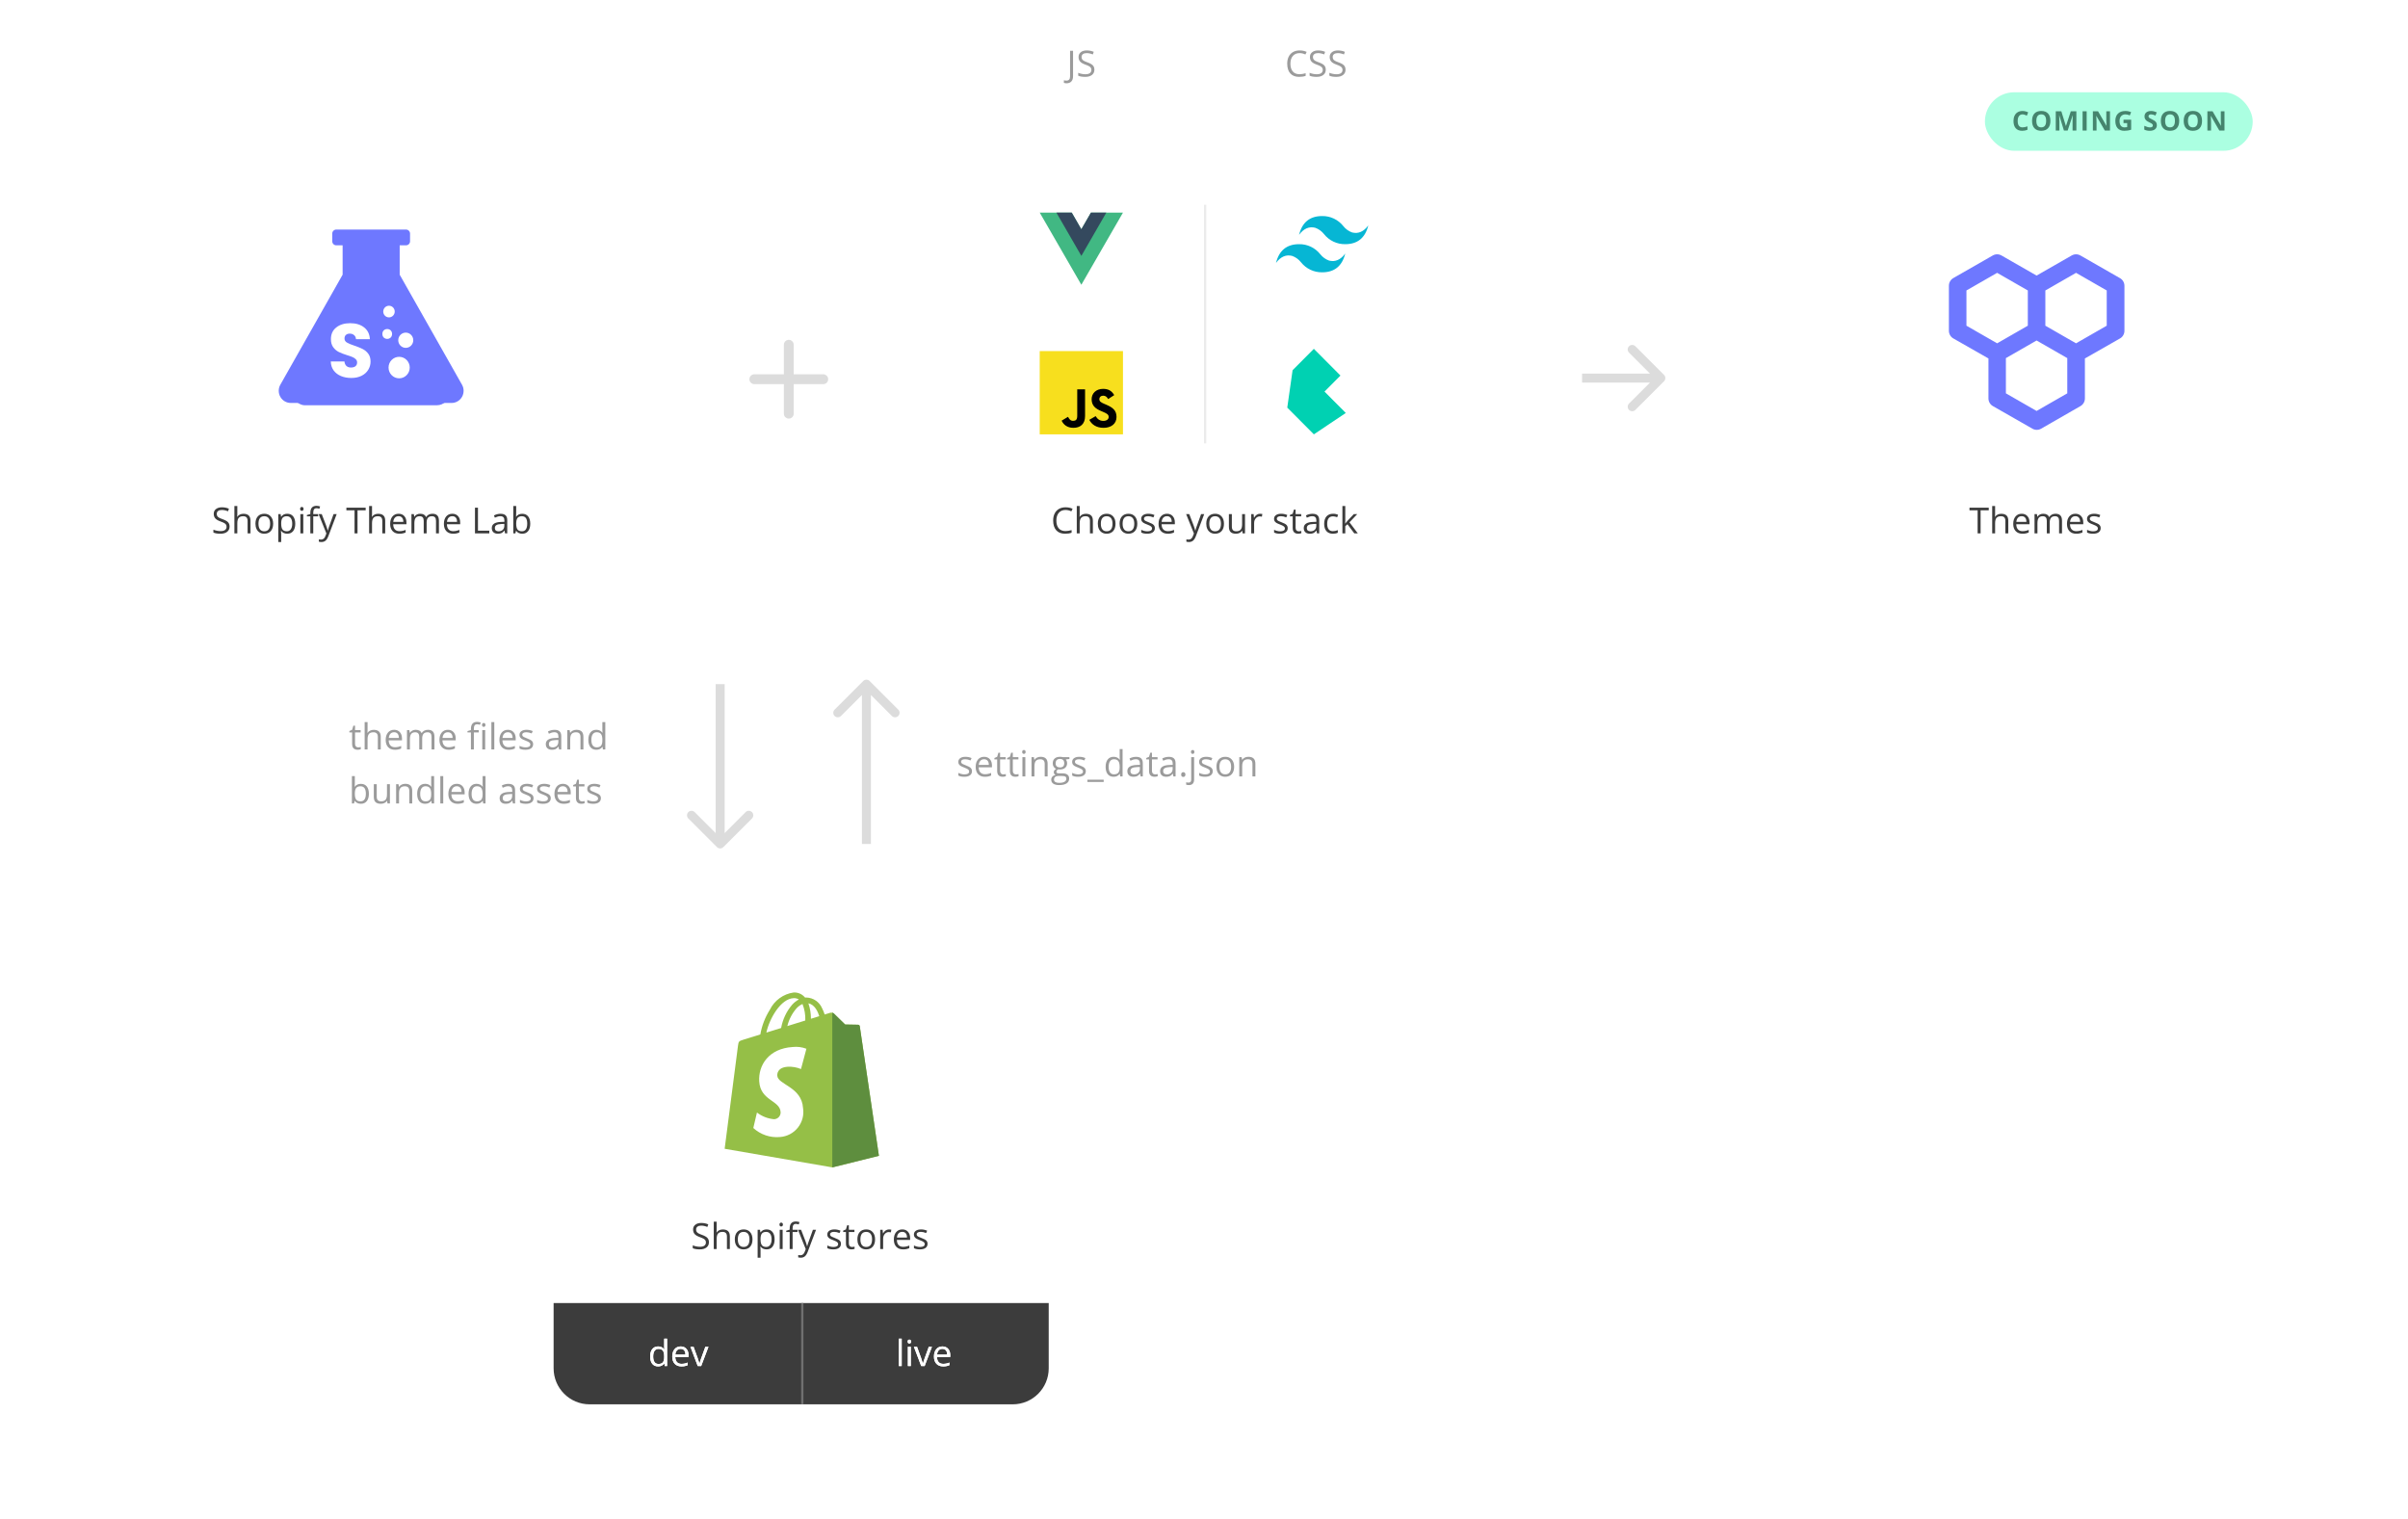 <svg width="1070" height="675" viewBox="0 0 1070 675" fill="none" xmlns="http://www.w3.org/2000/svg">
<g clip-path="url(#clip0)">
<g filter="url(#filter0_d)">
<rect x="55" y="54" width="220" height="210" rx="16" fill="white"/>
</g>
<path d="M102.016 233.961C102.016 234.966 101.651 235.75 100.922 236.312C100.193 236.875 99.203 237.156 97.953 237.156C96.599 237.156 95.557 236.982 94.828 236.633V235.352C95.297 235.549 95.807 235.706 96.359 235.82C96.912 235.935 97.458 235.992 98 235.992C98.885 235.992 99.552 235.826 100 235.492C100.448 235.154 100.672 234.685 100.672 234.086C100.672 233.69 100.591 233.367 100.43 233.117C100.273 232.862 100.008 232.628 99.633 232.414C99.263 232.201 98.698 231.958 97.938 231.688C96.875 231.307 96.115 230.857 95.656 230.336C95.203 229.815 94.977 229.135 94.977 228.297C94.977 227.417 95.307 226.716 95.969 226.195C96.63 225.674 97.505 225.414 98.594 225.414C99.729 225.414 100.773 225.622 101.727 226.039L101.312 227.195C100.37 226.799 99.453 226.602 98.562 226.602C97.859 226.602 97.31 226.753 96.914 227.055C96.518 227.357 96.32 227.776 96.32 228.312C96.32 228.708 96.393 229.034 96.539 229.289C96.685 229.539 96.93 229.771 97.273 229.984C97.622 230.193 98.154 230.424 98.867 230.68C100.065 231.107 100.888 231.565 101.336 232.055C101.789 232.544 102.016 233.18 102.016 233.961ZM110.016 237V231.461C110.016 230.763 109.857 230.242 109.539 229.898C109.221 229.555 108.724 229.383 108.047 229.383C107.146 229.383 106.487 229.628 106.07 230.117C105.659 230.607 105.453 231.409 105.453 232.523V237H104.156V224.844H105.453V228.523C105.453 228.966 105.432 229.333 105.391 229.625H105.469C105.724 229.214 106.086 228.891 106.555 228.656C107.029 228.417 107.568 228.297 108.172 228.297C109.219 228.297 110.003 228.547 110.523 229.047C111.049 229.542 111.312 230.331 111.312 231.414V237H110.016ZM121.375 232.711C121.375 234.107 121.023 235.198 120.32 235.984C119.617 236.766 118.646 237.156 117.406 237.156C116.641 237.156 115.961 236.977 115.367 236.617C114.773 236.258 114.315 235.742 113.992 235.07C113.669 234.398 113.508 233.612 113.508 232.711C113.508 231.315 113.857 230.229 114.555 229.453C115.253 228.672 116.221 228.281 117.461 228.281C118.659 228.281 119.609 228.68 120.312 229.477C121.021 230.273 121.375 231.352 121.375 232.711ZM114.852 232.711C114.852 233.805 115.07 234.638 115.508 235.211C115.945 235.784 116.589 236.07 117.438 236.07C118.286 236.07 118.93 235.786 119.367 235.219C119.81 234.646 120.031 233.81 120.031 232.711C120.031 231.622 119.81 230.797 119.367 230.234C118.93 229.667 118.281 229.383 117.422 229.383C116.573 229.383 115.932 229.661 115.5 230.219C115.068 230.776 114.852 231.607 114.852 232.711ZM127.641 237.156C127.083 237.156 126.573 237.055 126.109 236.852C125.651 236.643 125.266 236.326 124.953 235.898H124.859C124.922 236.398 124.953 236.872 124.953 237.32V240.844H123.656V228.438H124.711L124.891 229.609H124.953C125.286 229.141 125.674 228.802 126.117 228.594C126.56 228.385 127.068 228.281 127.641 228.281C128.776 228.281 129.651 228.669 130.266 229.445C130.885 230.221 131.195 231.31 131.195 232.711C131.195 234.117 130.88 235.211 130.25 235.992C129.625 236.768 128.755 237.156 127.641 237.156ZM127.453 229.383C126.578 229.383 125.945 229.625 125.555 230.109C125.164 230.594 124.964 231.365 124.953 232.422V232.711C124.953 233.914 125.154 234.776 125.555 235.297C125.956 235.812 126.599 236.07 127.484 236.07C128.224 236.07 128.802 235.771 129.219 235.172C129.641 234.573 129.852 233.747 129.852 232.695C129.852 231.628 129.641 230.81 129.219 230.242C128.802 229.669 128.214 229.383 127.453 229.383ZM134.766 237H133.469V228.438H134.766V237ZM133.359 226.117C133.359 225.82 133.432 225.604 133.578 225.469C133.724 225.328 133.906 225.258 134.125 225.258C134.333 225.258 134.513 225.328 134.664 225.469C134.815 225.609 134.891 225.826 134.891 226.117C134.891 226.409 134.815 226.628 134.664 226.773C134.513 226.914 134.333 226.984 134.125 226.984C133.906 226.984 133.724 226.914 133.578 226.773C133.432 226.628 133.359 226.409 133.359 226.117ZM141.375 229.445H139.195V237H137.898V229.445H136.367V228.859L137.898 228.391V227.914C137.898 225.81 138.818 224.758 140.656 224.758C141.109 224.758 141.641 224.849 142.25 225.031L141.914 226.07C141.414 225.909 140.987 225.828 140.633 225.828C140.143 225.828 139.781 225.992 139.547 226.32C139.312 226.643 139.195 227.164 139.195 227.883V228.438H141.375V229.445ZM141.578 228.438H142.969L144.844 233.32C145.255 234.435 145.51 235.24 145.609 235.734H145.672C145.74 235.469 145.88 235.016 146.094 234.375C146.312 233.729 147.021 231.75 148.219 228.438H149.609L145.93 238.188C145.565 239.151 145.138 239.833 144.648 240.234C144.164 240.641 143.568 240.844 142.859 240.844C142.464 240.844 142.073 240.799 141.688 240.711V239.672C141.974 239.734 142.294 239.766 142.648 239.766C143.539 239.766 144.174 239.266 144.555 238.266L145.031 237.047L141.578 228.438ZM158.867 237H157.539V226.758H153.922V225.578H162.484V226.758H158.867V237ZM169.875 237V231.461C169.875 230.763 169.716 230.242 169.398 229.898C169.081 229.555 168.583 229.383 167.906 229.383C167.005 229.383 166.346 229.628 165.93 230.117C165.518 230.607 165.312 231.409 165.312 232.523V237H164.016V224.844H165.312V228.523C165.312 228.966 165.292 229.333 165.25 229.625H165.328C165.583 229.214 165.945 228.891 166.414 228.656C166.888 228.417 167.427 228.297 168.031 228.297C169.078 228.297 169.862 228.547 170.383 229.047C170.909 229.542 171.172 230.331 171.172 231.414V237H169.875ZM177.461 237.156C176.195 237.156 175.195 236.771 174.461 236C173.732 235.229 173.367 234.159 173.367 232.789C173.367 231.409 173.706 230.312 174.383 229.5C175.065 228.688 175.979 228.281 177.125 228.281C178.198 228.281 179.047 228.635 179.672 229.344C180.297 230.047 180.609 230.977 180.609 232.133V232.953H174.711C174.737 233.958 174.99 234.721 175.469 235.242C175.953 235.763 176.633 236.023 177.508 236.023C178.43 236.023 179.341 235.831 180.242 235.445V236.602C179.784 236.799 179.349 236.94 178.938 237.023C178.531 237.112 178.039 237.156 177.461 237.156ZM177.109 229.367C176.422 229.367 175.872 229.591 175.461 230.039C175.055 230.487 174.815 231.107 174.742 231.898H179.219C179.219 231.081 179.036 230.456 178.672 230.023C178.307 229.586 177.786 229.367 177.109 229.367ZM193.742 237V231.43C193.742 230.747 193.596 230.237 193.305 229.898C193.013 229.555 192.56 229.383 191.945 229.383C191.138 229.383 190.542 229.615 190.156 230.078C189.771 230.542 189.578 231.255 189.578 232.219V237H188.281V231.43C188.281 230.747 188.135 230.237 187.844 229.898C187.552 229.555 187.096 229.383 186.477 229.383C185.664 229.383 185.068 229.628 184.688 230.117C184.312 230.602 184.125 231.398 184.125 232.508V237H182.828V228.438H183.883L184.094 229.609H184.156C184.401 229.193 184.745 228.867 185.188 228.633C185.635 228.398 186.135 228.281 186.688 228.281C188.026 228.281 188.901 228.766 189.312 229.734H189.375C189.63 229.286 190 228.932 190.484 228.672C190.969 228.411 191.521 228.281 192.141 228.281C193.109 228.281 193.833 228.531 194.312 229.031C194.797 229.526 195.039 230.32 195.039 231.414V237H193.742ZM201.336 237.156C200.07 237.156 199.07 236.771 198.336 236C197.607 235.229 197.242 234.159 197.242 232.789C197.242 231.409 197.581 230.312 198.258 229.5C198.94 228.688 199.854 228.281 201 228.281C202.073 228.281 202.922 228.635 203.547 229.344C204.172 230.047 204.484 230.977 204.484 232.133V232.953H198.586C198.612 233.958 198.865 234.721 199.344 235.242C199.828 235.763 200.508 236.023 201.383 236.023C202.305 236.023 203.216 235.831 204.117 235.445V236.602C203.659 236.799 203.224 236.94 202.812 237.023C202.406 237.112 201.914 237.156 201.336 237.156ZM200.984 229.367C200.297 229.367 199.747 229.591 199.336 230.039C198.93 230.487 198.69 231.107 198.617 231.898H203.094C203.094 231.081 202.911 230.456 202.547 230.023C202.182 229.586 201.661 229.367 200.984 229.367ZM211.055 237V225.578H212.383V235.797H217.422V237H211.055ZM224.438 237L224.18 235.781H224.117C223.69 236.318 223.263 236.682 222.836 236.875C222.414 237.062 221.885 237.156 221.25 237.156C220.401 237.156 219.734 236.938 219.25 236.5C218.771 236.062 218.531 235.44 218.531 234.633C218.531 232.904 219.914 231.997 222.68 231.914L224.133 231.867V231.336C224.133 230.664 223.987 230.169 223.695 229.852C223.409 229.529 222.948 229.367 222.312 229.367C221.599 229.367 220.792 229.586 219.891 230.023L219.492 229.031C219.914 228.802 220.375 228.622 220.875 228.492C221.38 228.362 221.885 228.297 222.391 228.297C223.411 228.297 224.167 228.523 224.656 228.977C225.151 229.43 225.398 230.156 225.398 231.156V237H224.438ZM221.508 236.086C222.315 236.086 222.948 235.865 223.406 235.422C223.87 234.979 224.102 234.359 224.102 233.562V232.789L222.805 232.844C221.773 232.88 221.029 233.042 220.57 233.328C220.117 233.609 219.891 234.049 219.891 234.648C219.891 235.117 220.031 235.474 220.312 235.719C220.599 235.964 220.997 236.086 221.508 236.086ZM232.062 228.297C233.188 228.297 234.06 228.682 234.68 229.453C235.305 230.219 235.617 231.305 235.617 232.711C235.617 234.117 235.302 235.211 234.672 235.992C234.047 236.768 233.177 237.156 232.062 237.156C231.505 237.156 230.995 237.055 230.531 236.852C230.073 236.643 229.688 236.326 229.375 235.898H229.281L229.008 237H228.078V224.844H229.375V227.797C229.375 228.458 229.354 229.052 229.312 229.578H229.375C229.979 228.724 230.875 228.297 232.062 228.297ZM231.875 229.383C230.99 229.383 230.352 229.638 229.961 230.148C229.57 230.654 229.375 231.508 229.375 232.711C229.375 233.914 229.576 234.776 229.977 235.297C230.378 235.812 231.021 236.07 231.906 236.07C232.703 236.07 233.297 235.781 233.688 235.203C234.078 234.62 234.273 233.784 234.273 232.695C234.273 231.581 234.078 230.75 233.688 230.203C233.297 229.656 232.693 229.383 231.875 229.383Z" fill="#3C3C3C"/>
<g filter="url(#filter1_d)">
<rect x="795" y="54" width="220" height="210" rx="16" fill="white"/>
</g>
<path d="M880.086 237H878.758V226.758H875.141V225.578H883.703V226.758H880.086V237ZM891.094 237V231.461C891.094 230.763 890.935 230.242 890.617 229.898C890.299 229.555 889.802 229.383 889.125 229.383C888.224 229.383 887.565 229.628 887.148 230.117C886.737 230.607 886.531 231.409 886.531 232.523V237H885.234V224.844H886.531V228.523C886.531 228.966 886.51 229.333 886.469 229.625H886.547C886.802 229.214 887.164 228.891 887.633 228.656C888.107 228.417 888.646 228.297 889.25 228.297C890.297 228.297 891.081 228.547 891.602 229.047C892.128 229.542 892.391 230.331 892.391 231.414V237H891.094ZM898.68 237.156C897.414 237.156 896.414 236.771 895.68 236C894.951 235.229 894.586 234.159 894.586 232.789C894.586 231.409 894.924 230.312 895.602 229.5C896.284 228.688 897.198 228.281 898.344 228.281C899.417 228.281 900.266 228.635 900.891 229.344C901.516 230.047 901.828 230.977 901.828 232.133V232.953H895.93C895.956 233.958 896.208 234.721 896.688 235.242C897.172 235.763 897.852 236.023 898.727 236.023C899.648 236.023 900.56 235.831 901.461 235.445V236.602C901.003 236.799 900.568 236.94 900.156 237.023C899.75 237.112 899.258 237.156 898.68 237.156ZM898.328 229.367C897.641 229.367 897.091 229.591 896.68 230.039C896.273 230.487 896.034 231.107 895.961 231.898H900.438C900.438 231.081 900.255 230.456 899.891 230.023C899.526 229.586 899.005 229.367 898.328 229.367ZM914.961 237V231.43C914.961 230.747 914.815 230.237 914.523 229.898C914.232 229.555 913.779 229.383 913.164 229.383C912.357 229.383 911.76 229.615 911.375 230.078C910.99 230.542 910.797 231.255 910.797 232.219V237H909.5V231.43C909.5 230.747 909.354 230.237 909.062 229.898C908.771 229.555 908.315 229.383 907.695 229.383C906.883 229.383 906.286 229.628 905.906 230.117C905.531 230.602 905.344 231.398 905.344 232.508V237H904.047V228.438H905.102L905.312 229.609H905.375C905.62 229.193 905.964 228.867 906.406 228.633C906.854 228.398 907.354 228.281 907.906 228.281C909.245 228.281 910.12 228.766 910.531 229.734H910.594C910.849 229.286 911.219 228.932 911.703 228.672C912.188 228.411 912.74 228.281 913.359 228.281C914.328 228.281 915.052 228.531 915.531 229.031C916.016 229.526 916.258 230.32 916.258 231.414V237H914.961ZM922.555 237.156C921.289 237.156 920.289 236.771 919.555 236C918.826 235.229 918.461 234.159 918.461 232.789C918.461 231.409 918.799 230.312 919.477 229.5C920.159 228.688 921.073 228.281 922.219 228.281C923.292 228.281 924.141 228.635 924.766 229.344C925.391 230.047 925.703 230.977 925.703 232.133V232.953H919.805C919.831 233.958 920.083 234.721 920.562 235.242C921.047 235.763 921.727 236.023 922.602 236.023C923.523 236.023 924.435 235.831 925.336 235.445V236.602C924.878 236.799 924.443 236.94 924.031 237.023C923.625 237.112 923.133 237.156 922.555 237.156ZM922.203 229.367C921.516 229.367 920.966 229.591 920.555 230.039C920.148 230.487 919.909 231.107 919.836 231.898H924.312C924.312 231.081 924.13 230.456 923.766 230.023C923.401 229.586 922.88 229.367 922.203 229.367ZM933.445 234.664C933.445 235.461 933.148 236.076 932.555 236.508C931.961 236.94 931.128 237.156 930.055 237.156C928.919 237.156 928.034 236.977 927.398 236.617V235.414C927.81 235.622 928.25 235.786 928.719 235.906C929.193 236.026 929.648 236.086 930.086 236.086C930.763 236.086 931.284 235.979 931.648 235.766C932.013 235.547 932.195 235.216 932.195 234.773C932.195 234.44 932.049 234.156 931.758 233.922C931.471 233.682 930.909 233.401 930.07 233.078C929.273 232.781 928.706 232.523 928.367 232.305C928.034 232.081 927.784 231.828 927.617 231.547C927.456 231.266 927.375 230.93 927.375 230.539C927.375 229.841 927.659 229.292 928.227 228.891C928.794 228.484 929.573 228.281 930.562 228.281C931.484 228.281 932.385 228.469 933.266 228.844L932.805 229.898C931.945 229.544 931.167 229.367 930.469 229.367C929.854 229.367 929.391 229.464 929.078 229.656C928.766 229.849 928.609 230.115 928.609 230.453C928.609 230.682 928.667 230.878 928.781 231.039C928.901 231.201 929.091 231.354 929.352 231.5C929.612 231.646 930.112 231.857 930.852 232.133C931.867 232.503 932.552 232.875 932.906 233.25C933.266 233.625 933.445 234.096 933.445 234.664Z" fill="#3C3C3C"/>
<g filter="url(#filter2_d)">
<rect x="246" y="414" width="220" height="210" rx="16" fill="white"/>
</g>
<path d="M246 579L260.5 579C260.5 579 375.996 579 450 579C456.248 579 466 579 466 579V608C466 616.837 458.837 624 450 624H262C253.163 624 246 616.837 246 608V579Z" fill="#3C3C3C"/>
<line x1="356.5" y1="579" x2="356.5" y2="624" stroke="#707070"/>
<path d="M315.016 551.961C315.016 552.966 314.651 553.75 313.922 554.312C313.193 554.875 312.203 555.156 310.953 555.156C309.599 555.156 308.557 554.982 307.828 554.633V553.352C308.297 553.549 308.807 553.706 309.359 553.82C309.911 553.935 310.458 553.992 311 553.992C311.885 553.992 312.552 553.826 313 553.492C313.448 553.154 313.672 552.685 313.672 552.086C313.672 551.69 313.591 551.367 313.43 551.117C313.273 550.862 313.008 550.628 312.633 550.414C312.263 550.201 311.698 549.958 310.938 549.688C309.875 549.307 309.115 548.857 308.656 548.336C308.203 547.815 307.977 547.135 307.977 546.297C307.977 545.417 308.307 544.716 308.969 544.195C309.63 543.674 310.505 543.414 311.594 543.414C312.729 543.414 313.773 543.622 314.727 544.039L314.312 545.195C313.37 544.799 312.453 544.602 311.562 544.602C310.859 544.602 310.31 544.753 309.914 545.055C309.518 545.357 309.32 545.776 309.32 546.312C309.32 546.708 309.393 547.034 309.539 547.289C309.685 547.539 309.93 547.771 310.273 547.984C310.622 548.193 311.154 548.424 311.867 548.68C313.065 549.107 313.888 549.565 314.336 550.055C314.789 550.544 315.016 551.18 315.016 551.961ZM323.016 555V549.461C323.016 548.763 322.857 548.242 322.539 547.898C322.221 547.555 321.724 547.383 321.047 547.383C320.146 547.383 319.487 547.628 319.07 548.117C318.659 548.607 318.453 549.409 318.453 550.523V555H317.156V542.844H318.453V546.523C318.453 546.966 318.432 547.333 318.391 547.625H318.469C318.724 547.214 319.086 546.891 319.555 546.656C320.029 546.417 320.568 546.297 321.172 546.297C322.219 546.297 323.003 546.547 323.523 547.047C324.049 547.542 324.312 548.331 324.312 549.414V555H323.016ZM334.375 550.711C334.375 552.107 334.023 553.198 333.32 553.984C332.617 554.766 331.646 555.156 330.406 555.156C329.641 555.156 328.961 554.977 328.367 554.617C327.773 554.258 327.315 553.742 326.992 553.07C326.669 552.398 326.508 551.612 326.508 550.711C326.508 549.315 326.857 548.229 327.555 547.453C328.253 546.672 329.221 546.281 330.461 546.281C331.659 546.281 332.609 546.68 333.312 547.477C334.021 548.273 334.375 549.352 334.375 550.711ZM327.852 550.711C327.852 551.805 328.07 552.638 328.508 553.211C328.945 553.784 329.589 554.07 330.438 554.07C331.286 554.07 331.93 553.786 332.367 553.219C332.81 552.646 333.031 551.81 333.031 550.711C333.031 549.622 332.81 548.797 332.367 548.234C331.93 547.667 331.281 547.383 330.422 547.383C329.573 547.383 328.932 547.661 328.5 548.219C328.068 548.776 327.852 549.607 327.852 550.711ZM340.641 555.156C340.083 555.156 339.573 555.055 339.109 554.852C338.651 554.643 338.266 554.326 337.953 553.898H337.859C337.922 554.398 337.953 554.872 337.953 555.32V558.844H336.656V546.438H337.711L337.891 547.609H337.953C338.286 547.141 338.674 546.802 339.117 546.594C339.56 546.385 340.068 546.281 340.641 546.281C341.776 546.281 342.651 546.669 343.266 547.445C343.885 548.221 344.195 549.31 344.195 550.711C344.195 552.117 343.88 553.211 343.25 553.992C342.625 554.768 341.755 555.156 340.641 555.156ZM340.453 547.383C339.578 547.383 338.945 547.625 338.555 548.109C338.164 548.594 337.964 549.365 337.953 550.422V550.711C337.953 551.914 338.154 552.776 338.555 553.297C338.956 553.812 339.599 554.07 340.484 554.07C341.224 554.07 341.802 553.771 342.219 553.172C342.641 552.573 342.852 551.747 342.852 550.695C342.852 549.628 342.641 548.81 342.219 548.242C341.802 547.669 341.214 547.383 340.453 547.383ZM347.766 555H346.469V546.438H347.766V555ZM346.359 544.117C346.359 543.82 346.432 543.604 346.578 543.469C346.724 543.328 346.906 543.258 347.125 543.258C347.333 543.258 347.513 543.328 347.664 543.469C347.815 543.609 347.891 543.826 347.891 544.117C347.891 544.409 347.815 544.628 347.664 544.773C347.513 544.914 347.333 544.984 347.125 544.984C346.906 544.984 346.724 544.914 346.578 544.773C346.432 544.628 346.359 544.409 346.359 544.117ZM354.375 547.445H352.195V555H350.898V547.445H349.367V546.859L350.898 546.391V545.914C350.898 543.81 351.818 542.758 353.656 542.758C354.109 542.758 354.641 542.849 355.25 543.031L354.914 544.07C354.414 543.909 353.987 543.828 353.633 543.828C353.143 543.828 352.781 543.992 352.547 544.32C352.312 544.643 352.195 545.164 352.195 545.883V546.438H354.375V547.445ZM354.578 546.438H355.969L357.844 551.32C358.255 552.435 358.51 553.24 358.609 553.734H358.672C358.74 553.469 358.88 553.016 359.094 552.375C359.312 551.729 360.021 549.75 361.219 546.438H362.609L358.93 556.188C358.565 557.151 358.138 557.833 357.648 558.234C357.164 558.641 356.568 558.844 355.859 558.844C355.464 558.844 355.073 558.799 354.688 558.711V557.672C354.974 557.734 355.294 557.766 355.648 557.766C356.539 557.766 357.174 557.266 357.555 556.266L358.031 555.047L354.578 546.438ZM373.68 552.664C373.68 553.461 373.383 554.076 372.789 554.508C372.195 554.94 371.362 555.156 370.289 555.156C369.154 555.156 368.268 554.977 367.633 554.617V553.414C368.044 553.622 368.484 553.786 368.953 553.906C369.427 554.026 369.883 554.086 370.32 554.086C370.997 554.086 371.518 553.979 371.883 553.766C372.247 553.547 372.43 553.216 372.43 552.773C372.43 552.44 372.284 552.156 371.992 551.922C371.706 551.682 371.143 551.401 370.305 551.078C369.508 550.781 368.94 550.523 368.602 550.305C368.268 550.081 368.018 549.828 367.852 549.547C367.69 549.266 367.609 548.93 367.609 548.539C367.609 547.841 367.893 547.292 368.461 546.891C369.029 546.484 369.807 546.281 370.797 546.281C371.719 546.281 372.62 546.469 373.5 546.844L373.039 547.898C372.18 547.544 371.401 547.367 370.703 547.367C370.089 547.367 369.625 547.464 369.312 547.656C369 547.849 368.844 548.115 368.844 548.453C368.844 548.682 368.901 548.878 369.016 549.039C369.135 549.201 369.326 549.354 369.586 549.5C369.846 549.646 370.346 549.857 371.086 550.133C372.102 550.503 372.786 550.875 373.141 551.25C373.5 551.625 373.68 552.096 373.68 552.664ZM378.562 554.086C378.792 554.086 379.013 554.07 379.227 554.039C379.44 554.003 379.609 553.966 379.734 553.93V554.922C379.594 554.99 379.385 555.044 379.109 555.086C378.839 555.133 378.594 555.156 378.375 555.156C376.719 555.156 375.891 554.284 375.891 552.539V547.445H374.664V546.82L375.891 546.281L376.438 544.453H377.188V546.438H379.672V547.445H377.188V552.484C377.188 553 377.31 553.396 377.555 553.672C377.799 553.948 378.135 554.086 378.562 554.086ZM388.844 550.711C388.844 552.107 388.492 553.198 387.789 553.984C387.086 554.766 386.115 555.156 384.875 555.156C384.109 555.156 383.43 554.977 382.836 554.617C382.242 554.258 381.784 553.742 381.461 553.07C381.138 552.398 380.977 551.612 380.977 550.711C380.977 549.315 381.326 548.229 382.023 547.453C382.721 546.672 383.69 546.281 384.93 546.281C386.128 546.281 387.078 546.68 387.781 547.477C388.49 548.273 388.844 549.352 388.844 550.711ZM382.32 550.711C382.32 551.805 382.539 552.638 382.977 553.211C383.414 553.784 384.057 554.07 384.906 554.07C385.755 554.07 386.398 553.786 386.836 553.219C387.279 552.646 387.5 551.81 387.5 550.711C387.5 549.622 387.279 548.797 386.836 548.234C386.398 547.667 385.75 547.383 384.891 547.383C384.042 547.383 383.401 547.661 382.969 548.219C382.536 548.776 382.32 549.607 382.32 550.711ZM395.031 546.281C395.411 546.281 395.753 546.312 396.055 546.375L395.875 547.578C395.521 547.5 395.208 547.461 394.938 547.461C394.245 547.461 393.651 547.742 393.156 548.305C392.667 548.867 392.422 549.568 392.422 550.406V555H391.125V546.438H392.195L392.344 548.023H392.406C392.724 547.466 393.107 547.036 393.555 546.734C394.003 546.432 394.495 546.281 395.031 546.281ZM401.273 555.156C400.008 555.156 399.008 554.771 398.273 554C397.544 553.229 397.18 552.159 397.18 550.789C397.18 549.409 397.518 548.312 398.195 547.5C398.878 546.688 399.792 546.281 400.938 546.281C402.01 546.281 402.859 546.635 403.484 547.344C404.109 548.047 404.422 548.977 404.422 550.133V550.953H398.523C398.549 551.958 398.802 552.721 399.281 553.242C399.766 553.763 400.445 554.023 401.32 554.023C402.242 554.023 403.154 553.831 404.055 553.445V554.602C403.596 554.799 403.161 554.94 402.75 555.023C402.344 555.112 401.852 555.156 401.273 555.156ZM400.922 547.367C400.234 547.367 399.685 547.591 399.273 548.039C398.867 548.487 398.628 549.107 398.555 549.898H403.031C403.031 549.081 402.849 548.456 402.484 548.023C402.12 547.586 401.599 547.367 400.922 547.367ZM412.164 552.664C412.164 553.461 411.867 554.076 411.273 554.508C410.68 554.94 409.846 555.156 408.773 555.156C407.638 555.156 406.753 554.977 406.117 554.617V553.414C406.529 553.622 406.969 553.786 407.438 553.906C407.911 554.026 408.367 554.086 408.805 554.086C409.482 554.086 410.003 553.979 410.367 553.766C410.732 553.547 410.914 553.216 410.914 552.773C410.914 552.44 410.768 552.156 410.477 551.922C410.19 551.682 409.628 551.401 408.789 551.078C407.992 550.781 407.424 550.523 407.086 550.305C406.753 550.081 406.503 549.828 406.336 549.547C406.174 549.266 406.094 548.93 406.094 548.539C406.094 547.841 406.378 547.292 406.945 546.891C407.513 546.484 408.292 546.281 409.281 546.281C410.203 546.281 411.104 546.469 411.984 546.844L411.523 547.898C410.664 547.544 409.885 547.367 409.188 547.367C408.573 547.367 408.109 547.464 407.797 547.656C407.484 547.849 407.328 548.115 407.328 548.453C407.328 548.682 407.385 548.878 407.5 549.039C407.62 549.201 407.81 549.354 408.07 549.5C408.331 549.646 408.831 549.857 409.57 550.133C410.586 550.503 411.271 550.875 411.625 551.25C411.984 551.625 412.164 552.096 412.164 552.664Z" fill="#3C3C3C"/>
<g filter="url(#filter3_d)">
<rect x="425" y="54" width="220" height="210" rx="16" fill="white"/>
</g>
<path d="M473.906 37.008C473.417 37.008 473.031 36.938 472.75 36.797V35.664C473.12 35.768 473.505 35.82 473.906 35.82C474.422 35.82 474.812 35.664 475.078 35.352C475.349 35.039 475.484 34.589 475.484 34V22.578H476.812V33.891C476.812 34.88 476.562 35.646 476.062 36.188C475.562 36.734 474.844 37.008 473.906 37.008ZM486.297 30.961C486.297 31.966 485.932 32.75 485.203 33.312C484.474 33.875 483.484 34.156 482.234 34.156C480.88 34.156 479.839 33.982 479.109 33.633V32.352C479.578 32.55 480.089 32.706 480.641 32.82C481.193 32.935 481.74 32.992 482.281 32.992C483.167 32.992 483.833 32.825 484.281 32.492C484.729 32.154 484.953 31.685 484.953 31.086C484.953 30.69 484.872 30.367 484.711 30.117C484.555 29.862 484.289 29.628 483.914 29.414C483.544 29.201 482.979 28.958 482.219 28.688C481.156 28.307 480.396 27.857 479.938 27.336C479.484 26.815 479.258 26.135 479.258 25.297C479.258 24.417 479.589 23.716 480.25 23.195C480.911 22.674 481.786 22.414 482.875 22.414C484.01 22.414 485.055 22.622 486.008 23.039L485.594 24.195C484.651 23.799 483.734 23.602 482.844 23.602C482.141 23.602 481.591 23.753 481.195 24.055C480.799 24.357 480.602 24.776 480.602 25.312C480.602 25.708 480.674 26.034 480.82 26.289C480.966 26.539 481.211 26.771 481.555 26.984C481.904 27.193 482.435 27.424 483.148 27.68C484.346 28.107 485.169 28.565 485.617 29.055C486.07 29.544 486.297 30.18 486.297 30.961Z" fill="#9B9B9B"/>
<path d="M577.461 23.602C576.206 23.602 575.214 24.021 574.484 24.859C573.76 25.693 573.398 26.836 573.398 28.289C573.398 29.784 573.747 30.94 574.445 31.758C575.148 32.57 576.148 32.977 577.445 32.977C578.242 32.977 579.151 32.833 580.172 32.547V33.711C579.38 34.008 578.404 34.156 577.242 34.156C575.56 34.156 574.26 33.646 573.344 32.625C572.432 31.604 571.977 30.154 571.977 28.273C571.977 27.096 572.195 26.065 572.633 25.18C573.076 24.294 573.711 23.612 574.539 23.133C575.372 22.654 576.352 22.414 577.477 22.414C578.674 22.414 579.721 22.633 580.617 23.07L580.055 24.211C579.19 23.805 578.326 23.602 577.461 23.602ZM589.109 30.961C589.109 31.966 588.745 32.75 588.016 33.312C587.286 33.875 586.297 34.156 585.047 34.156C583.693 34.156 582.651 33.982 581.922 33.633V32.352C582.391 32.55 582.901 32.706 583.453 32.82C584.005 32.935 584.552 32.992 585.094 32.992C585.979 32.992 586.646 32.825 587.094 32.492C587.542 32.154 587.766 31.685 587.766 31.086C587.766 30.69 587.685 30.367 587.523 30.117C587.367 29.862 587.102 29.628 586.727 29.414C586.357 29.201 585.792 28.958 585.031 28.688C583.969 28.307 583.208 27.857 582.75 27.336C582.297 26.815 582.07 26.135 582.07 25.297C582.07 24.417 582.401 23.716 583.062 23.195C583.724 22.674 584.599 22.414 585.688 22.414C586.823 22.414 587.867 22.622 588.82 23.039L588.406 24.195C587.464 23.799 586.547 23.602 585.656 23.602C584.953 23.602 584.404 23.753 584.008 24.055C583.612 24.357 583.414 24.776 583.414 25.312C583.414 25.708 583.487 26.034 583.633 26.289C583.779 26.539 584.023 26.771 584.367 26.984C584.716 27.193 585.247 27.424 585.961 27.68C587.159 28.107 587.982 28.565 588.43 29.055C588.883 29.544 589.109 30.18 589.109 30.961ZM597.891 30.961C597.891 31.966 597.526 32.75 596.797 33.312C596.068 33.875 595.078 34.156 593.828 34.156C592.474 34.156 591.432 33.982 590.703 33.633V32.352C591.172 32.55 591.682 32.706 592.234 32.82C592.786 32.935 593.333 32.992 593.875 32.992C594.76 32.992 595.427 32.825 595.875 32.492C596.323 32.154 596.547 31.685 596.547 31.086C596.547 30.69 596.466 30.367 596.305 30.117C596.148 29.862 595.883 29.628 595.508 29.414C595.138 29.201 594.573 28.958 593.812 28.688C592.75 28.307 591.99 27.857 591.531 27.336C591.078 26.815 590.852 26.135 590.852 25.297C590.852 24.417 591.182 23.716 591.844 23.195C592.505 22.674 593.38 22.414 594.469 22.414C595.604 22.414 596.648 22.622 597.602 23.039L597.188 24.195C596.245 23.799 595.328 23.602 594.438 23.602C593.734 23.602 593.185 23.753 592.789 24.055C592.393 24.357 592.195 24.776 592.195 25.312C592.195 25.708 592.268 26.034 592.414 26.289C592.56 26.539 592.805 26.771 593.148 26.984C593.497 27.193 594.029 27.424 594.742 27.68C595.94 28.107 596.763 28.565 597.211 29.055C597.664 29.544 597.891 30.18 597.891 30.961Z" fill="#9B9B9B"/>
<path d="M484.771 94.466L480.498 101.87L476.227 94.466H462L480.5 126.529L499 94.466H484.771Z" fill="#41B883"/>
<path d="M484.771 94.466L480.498 101.87L476.225 94.466H469.397L480.504 113.703L491.599 94.466H484.771Z" fill="#34495E"/>
<path fill-rule="evenodd" clip-rule="evenodd" d="M587.499 96.002C582.032 96.002 578.616 98.779 577.25 104.335C579.3 101.556 581.691 100.515 584.425 101.209C585.961 101.76 587.315 102.737 588.333 104.028C589.464 105.453 590.901 106.596 592.532 107.371C594.164 108.146 595.949 108.532 597.75 108.5C603.216 108.5 606.633 105.722 608 100.167C605.95 102.944 603.558 103.986 600.825 103.293C599.289 102.742 597.936 101.765 596.917 100.474C595.786 99.049 594.349 97.906 592.717 97.131C591.085 96.356 589.3 95.969 587.499 96.002V96.002ZM577.25 108.5C571.784 108.5 568.367 111.278 567 116.833C569.05 114.056 571.442 113.015 574.175 113.709C575.712 114.259 577.068 115.235 578.088 116.526C579.219 117.951 580.656 119.094 582.287 119.869C583.919 120.644 585.704 121.03 587.505 120.998C592.971 120.998 596.388 118.221 597.755 112.665C595.705 115.442 593.313 116.484 590.58 115.791C589.044 115.24 587.691 114.263 586.672 112.972C585.54 111.547 584.103 110.403 582.471 109.628C580.838 108.853 579.052 108.467 577.25 108.5V108.5Z" fill="#06B6D4"/>
<path d="M572 181.125L574.364 164.5L583.818 155L595.636 166.875L588.545 174L598 183.5L583.818 193L572 181.125Z" fill="#00D1B2"/>
<path d="M473.461 226.602C472.206 226.602 471.214 227.021 470.484 227.859C469.76 228.693 469.398 229.836 469.398 231.289C469.398 232.784 469.747 233.94 470.445 234.758C471.148 235.57 472.148 235.977 473.445 235.977C474.242 235.977 475.151 235.833 476.172 235.547V236.711C475.38 237.008 474.404 237.156 473.242 237.156C471.56 237.156 470.26 236.646 469.344 235.625C468.432 234.604 467.977 233.154 467.977 231.273C467.977 230.096 468.195 229.065 468.633 228.18C469.076 227.294 469.711 226.612 470.539 226.133C471.372 225.654 472.352 225.414 473.477 225.414C474.674 225.414 475.721 225.633 476.617 226.07L476.055 227.211C475.19 226.805 474.326 226.602 473.461 226.602ZM484.328 237V231.461C484.328 230.763 484.169 230.242 483.852 229.898C483.534 229.555 483.036 229.383 482.359 229.383C481.458 229.383 480.799 229.628 480.383 230.117C479.971 230.607 479.766 231.409 479.766 232.523V237H478.469V224.844H479.766V228.523C479.766 228.966 479.745 229.333 479.703 229.625H479.781C480.036 229.214 480.398 228.891 480.867 228.656C481.341 228.417 481.88 228.297 482.484 228.297C483.531 228.297 484.315 228.547 484.836 229.047C485.362 229.542 485.625 230.331 485.625 231.414V237H484.328ZM495.688 232.711C495.688 234.107 495.336 235.198 494.633 235.984C493.93 236.766 492.958 237.156 491.719 237.156C490.953 237.156 490.273 236.977 489.68 236.617C489.086 236.258 488.628 235.742 488.305 235.07C487.982 234.398 487.82 233.612 487.82 232.711C487.82 231.315 488.169 230.229 488.867 229.453C489.565 228.672 490.534 228.281 491.773 228.281C492.971 228.281 493.922 228.68 494.625 229.477C495.333 230.273 495.688 231.352 495.688 232.711ZM489.164 232.711C489.164 233.805 489.383 234.638 489.82 235.211C490.258 235.784 490.901 236.07 491.75 236.07C492.599 236.07 493.242 235.786 493.68 235.219C494.122 234.646 494.344 233.81 494.344 232.711C494.344 231.622 494.122 230.797 493.68 230.234C493.242 229.667 492.594 229.383 491.734 229.383C490.885 229.383 490.245 229.661 489.812 230.219C489.38 230.776 489.164 231.607 489.164 232.711ZM505.359 232.711C505.359 234.107 505.008 235.198 504.305 235.984C503.602 236.766 502.63 237.156 501.391 237.156C500.625 237.156 499.945 236.977 499.352 236.617C498.758 236.258 498.299 235.742 497.977 235.07C497.654 234.398 497.492 233.612 497.492 232.711C497.492 231.315 497.841 230.229 498.539 229.453C499.237 228.672 500.206 228.281 501.445 228.281C502.643 228.281 503.594 228.68 504.297 229.477C505.005 230.273 505.359 231.352 505.359 232.711ZM498.836 232.711C498.836 233.805 499.055 234.638 499.492 235.211C499.93 235.784 500.573 236.07 501.422 236.07C502.271 236.07 502.914 235.786 503.352 235.219C503.794 234.646 504.016 233.81 504.016 232.711C504.016 231.622 503.794 230.797 503.352 230.234C502.914 229.667 502.266 229.383 501.406 229.383C500.557 229.383 499.917 229.661 499.484 230.219C499.052 230.776 498.836 231.607 498.836 232.711ZM513.164 234.664C513.164 235.461 512.867 236.076 512.273 236.508C511.68 236.94 510.846 237.156 509.773 237.156C508.638 237.156 507.753 236.977 507.117 236.617V235.414C507.529 235.622 507.969 235.786 508.438 235.906C508.911 236.026 509.367 236.086 509.805 236.086C510.482 236.086 511.003 235.979 511.367 235.766C511.732 235.547 511.914 235.216 511.914 234.773C511.914 234.44 511.768 234.156 511.477 233.922C511.19 233.682 510.628 233.401 509.789 233.078C508.992 232.781 508.424 232.523 508.086 232.305C507.753 232.081 507.503 231.828 507.336 231.547C507.174 231.266 507.094 230.93 507.094 230.539C507.094 229.841 507.378 229.292 507.945 228.891C508.513 228.484 509.292 228.281 510.281 228.281C511.203 228.281 512.104 228.469 512.984 228.844L512.523 229.898C511.664 229.544 510.885 229.367 510.188 229.367C509.573 229.367 509.109 229.464 508.797 229.656C508.484 229.849 508.328 230.115 508.328 230.453C508.328 230.682 508.385 230.878 508.5 231.039C508.62 231.201 508.81 231.354 509.07 231.5C509.331 231.646 509.831 231.857 510.57 232.133C511.586 232.503 512.271 232.875 512.625 233.25C512.984 233.625 513.164 234.096 513.164 234.664ZM518.898 237.156C517.633 237.156 516.633 236.771 515.898 236C515.169 235.229 514.805 234.159 514.805 232.789C514.805 231.409 515.143 230.312 515.82 229.5C516.503 228.688 517.417 228.281 518.562 228.281C519.635 228.281 520.484 228.635 521.109 229.344C521.734 230.047 522.047 230.977 522.047 232.133V232.953H516.148C516.174 233.958 516.427 234.721 516.906 235.242C517.391 235.763 518.07 236.023 518.945 236.023C519.867 236.023 520.779 235.831 521.68 235.445V236.602C521.221 236.799 520.786 236.94 520.375 237.023C519.969 237.112 519.477 237.156 518.898 237.156ZM518.547 229.367C517.859 229.367 517.31 229.591 516.898 230.039C516.492 230.487 516.253 231.107 516.18 231.898H520.656C520.656 231.081 520.474 230.456 520.109 230.023C519.745 229.586 519.224 229.367 518.547 229.367ZM527.062 228.438H528.453L530.328 233.32C530.74 234.435 530.995 235.24 531.094 235.734H531.156C531.224 235.469 531.365 235.016 531.578 234.375C531.797 233.729 532.505 231.75 533.703 228.438H535.094L531.414 238.188C531.049 239.151 530.622 239.833 530.133 240.234C529.648 240.641 529.052 240.844 528.344 240.844C527.948 240.844 527.557 240.799 527.172 240.711V239.672C527.458 239.734 527.779 239.766 528.133 239.766C529.023 239.766 529.659 239.266 530.039 238.266L530.516 237.047L527.062 228.438ZM543.875 232.711C543.875 234.107 543.523 235.198 542.82 235.984C542.117 236.766 541.146 237.156 539.906 237.156C539.141 237.156 538.461 236.977 537.867 236.617C537.273 236.258 536.815 235.742 536.492 235.07C536.169 234.398 536.008 233.612 536.008 232.711C536.008 231.315 536.357 230.229 537.055 229.453C537.753 228.672 538.721 228.281 539.961 228.281C541.159 228.281 542.109 228.68 542.812 229.477C543.521 230.273 543.875 231.352 543.875 232.711ZM537.352 232.711C537.352 233.805 537.57 234.638 538.008 235.211C538.445 235.784 539.089 236.07 539.938 236.07C540.786 236.07 541.43 235.786 541.867 235.219C542.31 234.646 542.531 233.81 542.531 232.711C542.531 231.622 542.31 230.797 541.867 230.234C541.43 229.667 540.781 229.383 539.922 229.383C539.073 229.383 538.432 229.661 538 230.219C537.568 230.776 537.352 231.607 537.352 232.711ZM547.375 228.438V233.992C547.375 234.69 547.534 235.211 547.852 235.555C548.169 235.898 548.667 236.07 549.344 236.07C550.24 236.07 550.893 235.826 551.305 235.336C551.721 234.846 551.93 234.047 551.93 232.938V228.438H553.227V237H552.156L551.969 235.852H551.898C551.633 236.273 551.263 236.596 550.789 236.82C550.32 237.044 549.784 237.156 549.18 237.156C548.138 237.156 547.357 236.909 546.836 236.414C546.32 235.919 546.062 235.128 546.062 234.039V228.438H547.375ZM559.891 228.281C560.271 228.281 560.612 228.312 560.914 228.375L560.734 229.578C560.38 229.5 560.068 229.461 559.797 229.461C559.104 229.461 558.51 229.742 558.016 230.305C557.526 230.867 557.281 231.568 557.281 232.406V237H555.984V228.438H557.055L557.203 230.023H557.266C557.583 229.466 557.966 229.036 558.414 228.734C558.862 228.432 559.354 228.281 559.891 228.281ZM572.195 234.664C572.195 235.461 571.898 236.076 571.305 236.508C570.711 236.94 569.878 237.156 568.805 237.156C567.669 237.156 566.784 236.977 566.148 236.617V235.414C566.56 235.622 567 235.786 567.469 235.906C567.943 236.026 568.398 236.086 568.836 236.086C569.513 236.086 570.034 235.979 570.398 235.766C570.763 235.547 570.945 235.216 570.945 234.773C570.945 234.44 570.799 234.156 570.508 233.922C570.221 233.682 569.659 233.401 568.82 233.078C568.023 232.781 567.456 232.523 567.117 232.305C566.784 232.081 566.534 231.828 566.367 231.547C566.206 231.266 566.125 230.93 566.125 230.539C566.125 229.841 566.409 229.292 566.977 228.891C567.544 228.484 568.323 228.281 569.312 228.281C570.234 228.281 571.135 228.469 572.016 228.844L571.555 229.898C570.695 229.544 569.917 229.367 569.219 229.367C568.604 229.367 568.141 229.464 567.828 229.656C567.516 229.849 567.359 230.115 567.359 230.453C567.359 230.682 567.417 230.878 567.531 231.039C567.651 231.201 567.841 231.354 568.102 231.5C568.362 231.646 568.862 231.857 569.602 232.133C570.617 232.503 571.302 232.875 571.656 233.25C572.016 233.625 572.195 234.096 572.195 234.664ZM577.078 236.086C577.307 236.086 577.529 236.07 577.742 236.039C577.956 236.003 578.125 235.966 578.25 235.93V236.922C578.109 236.99 577.901 237.044 577.625 237.086C577.354 237.133 577.109 237.156 576.891 237.156C575.234 237.156 574.406 236.284 574.406 234.539V229.445H573.18V228.82L574.406 228.281L574.953 226.453H575.703V228.438H578.188V229.445H575.703V234.484C575.703 235 575.826 235.396 576.07 235.672C576.315 235.948 576.651 236.086 577.078 236.086ZM585.234 237L584.977 235.781H584.914C584.487 236.318 584.06 236.682 583.633 236.875C583.211 237.062 582.682 237.156 582.047 237.156C581.198 237.156 580.531 236.938 580.047 236.5C579.568 236.062 579.328 235.44 579.328 234.633C579.328 232.904 580.711 231.997 583.477 231.914L584.93 231.867V231.336C584.93 230.664 584.784 230.169 584.492 229.852C584.206 229.529 583.745 229.367 583.109 229.367C582.396 229.367 581.589 229.586 580.688 230.023L580.289 229.031C580.711 228.802 581.172 228.622 581.672 228.492C582.177 228.362 582.682 228.297 583.188 228.297C584.208 228.297 584.964 228.523 585.453 228.977C585.948 229.43 586.195 230.156 586.195 231.156V237H585.234ZM582.305 236.086C583.112 236.086 583.745 235.865 584.203 235.422C584.667 234.979 584.898 234.359 584.898 233.562V232.789L583.602 232.844C582.57 232.88 581.826 233.042 581.367 233.328C580.914 233.609 580.688 234.049 580.688 234.648C580.688 235.117 580.828 235.474 581.109 235.719C581.396 235.964 581.794 236.086 582.305 236.086ZM592.297 237.156C591.057 237.156 590.096 236.776 589.414 236.016C588.737 235.25 588.398 234.169 588.398 232.773C588.398 231.341 588.742 230.234 589.43 229.453C590.122 228.672 591.107 228.281 592.383 228.281C592.794 228.281 593.206 228.326 593.617 228.414C594.029 228.503 594.352 228.607 594.586 228.727L594.188 229.828C593.901 229.714 593.589 229.62 593.25 229.547C592.911 229.469 592.612 229.43 592.352 229.43C590.612 229.43 589.742 230.539 589.742 232.758C589.742 233.81 589.953 234.617 590.375 235.18C590.802 235.742 591.432 236.023 592.266 236.023C592.979 236.023 593.711 235.87 594.461 235.562V236.711C593.888 237.008 593.167 237.156 592.297 237.156ZM597.781 232.617C598.005 232.299 598.346 231.883 598.805 231.367L601.57 228.438H603.109L599.641 232.086L603.352 237H601.781L598.758 232.953L597.781 233.797V237H596.5V224.844H597.781V231.289C597.781 231.576 597.76 232.018 597.719 232.617H597.781Z" fill="#3C3C3C"/>
<path d="M382.031 455.972C382.005 455.805 381.924 455.652 381.801 455.537C381.678 455.422 381.519 455.351 381.351 455.337C381.07 455.315 375.54 455.228 375.54 455.228C375.54 455.228 370.914 450.721 370.46 450.277C370.215 450.109 369.933 450.002 369.638 449.964C369.343 449.926 369.043 449.959 368.763 450.06L366.439 450.781C366.147 449.837 365.77 448.922 365.313 448.046C364.734 446.663 363.771 445.476 362.538 444.624C361.305 443.772 359.854 443.293 358.356 443.242V443.242C358.142 443.242 357.943 443.264 357.741 443.264C357.666 443.178 357.568 443.076 357.478 442.975C356.866 442.309 356.114 441.787 355.275 441.447C354.437 441.107 353.534 440.958 352.631 441.01C350.383 441.331 348.247 442.196 346.409 443.531C344.571 444.866 343.087 446.63 342.085 448.67C339.974 452.016 338.538 455.744 337.858 459.642L330.451 461.938C328.27 462.621 328.198 462.689 327.917 464.747C327.706 466.303 322 510.449 322 510.449L369.814 518.713L390.538 513.559C390.538 513.559 382.068 456.367 382.031 455.972ZM364.048 451.528L360.339 452.678C360.354 450.348 359.973 448.032 359.212 445.83C362.047 446.371 363.455 449.601 364.048 451.528ZM357.835 453.452L349.853 455.927C350.562 453.037 351.942 450.355 353.881 448.099C354.636 447.256 355.559 446.583 356.592 446.123C357.513 448.453 357.937 450.951 357.835 453.455V453.452ZM352.706 443.52C353.5 443.479 354.288 443.686 354.959 444.113C353.861 444.699 352.872 445.469 352.034 446.389C349.492 449.354 347.788 452.943 347.097 456.787L340.539 458.82C341.834 452.76 346.898 443.689 352.706 443.52Z" fill="#95BF47"/>
<path d="M381.351 455.341C381.07 455.319 375.551 455.236 375.551 455.236C375.551 455.236 370.926 450.728 370.471 450.285C370.295 450.12 370.07 450.016 369.829 449.988V518.732L390.549 513.578C390.549 513.578 382.087 456.367 382.035 455.957C382.005 455.793 381.922 455.644 381.798 455.532C381.675 455.421 381.517 455.354 381.351 455.341Z" fill="#5E8E3E"/>
<path d="M358.33 466.006L355.924 475.021C354.066 474.253 352.063 473.905 350.056 474C345.389 474.296 345.34 477.238 345.385 477.978C345.641 482.008 356.235 482.887 356.828 492.327C357.075 493.861 356.998 495.429 356.604 496.931C356.21 498.433 355.506 499.836 354.538 501.051C353.571 502.265 352.36 503.264 350.985 503.983C349.609 504.702 348.098 505.126 346.549 505.227C344.409 505.42 342.253 505.162 340.219 504.47C338.185 503.779 336.318 502.669 334.738 501.212L336.352 494.345C338.552 496.037 341.188 497.068 343.951 497.316C344.355 497.305 344.753 497.212 345.12 497.043C345.488 496.875 345.817 496.634 346.089 496.334C346.361 496.035 346.57 495.684 346.703 495.302C346.837 494.92 346.891 494.515 346.864 494.112C346.534 488.853 337.907 489.165 337.362 480.528C336.904 473.26 341.676 465.878 352.199 465.232C354.275 464.991 356.379 465.256 358.33 466.006V466.006Z" fill="white"/>
<path d="M159.141 332.086C159.37 332.086 159.591 332.07 159.805 332.039C160.018 332.003 160.188 331.966 160.312 331.93V332.922C160.172 332.99 159.964 333.044 159.688 333.086C159.417 333.133 159.172 333.156 158.953 333.156C157.297 333.156 156.469 332.284 156.469 330.539V325.445H155.242V324.82L156.469 324.281L157.016 322.453H157.766V324.438H160.25V325.445H157.766V330.484C157.766 331 157.888 331.396 158.133 331.672C158.378 331.948 158.714 332.086 159.141 332.086ZM167.891 333V327.461C167.891 326.763 167.732 326.242 167.414 325.898C167.096 325.555 166.599 325.383 165.922 325.383C165.021 325.383 164.362 325.628 163.945 326.117C163.534 326.607 163.328 327.409 163.328 328.523V333H162.031V320.844H163.328V324.523C163.328 324.966 163.307 325.333 163.266 325.625H163.344C163.599 325.214 163.961 324.891 164.43 324.656C164.904 324.417 165.443 324.297 166.047 324.297C167.094 324.297 167.878 324.547 168.398 325.047C168.924 325.542 169.188 326.331 169.188 327.414V333H167.891ZM175.477 333.156C174.211 333.156 173.211 332.771 172.477 332C171.747 331.229 171.383 330.159 171.383 328.789C171.383 327.409 171.721 326.312 172.398 325.5C173.081 324.688 173.995 324.281 175.141 324.281C176.214 324.281 177.062 324.635 177.688 325.344C178.312 326.047 178.625 326.977 178.625 328.133V328.953H172.727C172.753 329.958 173.005 330.721 173.484 331.242C173.969 331.763 174.648 332.023 175.523 332.023C176.445 332.023 177.357 331.831 178.258 331.445V332.602C177.799 332.799 177.365 332.94 176.953 333.023C176.547 333.112 176.055 333.156 175.477 333.156ZM175.125 325.367C174.438 325.367 173.888 325.591 173.477 326.039C173.07 326.487 172.831 327.107 172.758 327.898H177.234C177.234 327.081 177.052 326.456 176.688 326.023C176.323 325.586 175.802 325.367 175.125 325.367ZM191.758 333V327.43C191.758 326.747 191.612 326.237 191.32 325.898C191.029 325.555 190.576 325.383 189.961 325.383C189.154 325.383 188.557 325.615 188.172 326.078C187.786 326.542 187.594 327.255 187.594 328.219V333H186.297V327.43C186.297 326.747 186.151 326.237 185.859 325.898C185.568 325.555 185.112 325.383 184.492 325.383C183.68 325.383 183.083 325.628 182.703 326.117C182.328 326.602 182.141 327.398 182.141 328.508V333H180.844V324.438H181.898L182.109 325.609H182.172C182.417 325.193 182.76 324.867 183.203 324.633C183.651 324.398 184.151 324.281 184.703 324.281C186.042 324.281 186.917 324.766 187.328 325.734H187.391C187.646 325.286 188.016 324.932 188.5 324.672C188.984 324.411 189.536 324.281 190.156 324.281C191.125 324.281 191.849 324.531 192.328 325.031C192.812 325.526 193.055 326.32 193.055 327.414V333H191.758ZM199.352 333.156C198.086 333.156 197.086 332.771 196.352 332C195.622 331.229 195.258 330.159 195.258 328.789C195.258 327.409 195.596 326.312 196.273 325.5C196.956 324.688 197.87 324.281 199.016 324.281C200.089 324.281 200.938 324.635 201.562 325.344C202.188 326.047 202.5 326.977 202.5 328.133V328.953H196.602C196.628 329.958 196.88 330.721 197.359 331.242C197.844 331.763 198.523 332.023 199.398 332.023C200.32 332.023 201.232 331.831 202.133 331.445V332.602C201.674 332.799 201.24 332.94 200.828 333.023C200.422 333.112 199.93 333.156 199.352 333.156ZM199 325.367C198.312 325.367 197.763 325.591 197.352 326.039C196.945 326.487 196.706 327.107 196.633 327.898H201.109C201.109 327.081 200.927 326.456 200.562 326.023C200.198 325.586 199.677 325.367 199 325.367ZM212.734 325.445H210.555V333H209.258V325.445H207.727V324.859L209.258 324.391V323.914C209.258 321.81 210.177 320.758 212.016 320.758C212.469 320.758 213 320.849 213.609 321.031L213.273 322.07C212.773 321.909 212.346 321.828 211.992 321.828C211.503 321.828 211.141 321.992 210.906 322.32C210.672 322.643 210.555 323.164 210.555 323.883V324.438H212.734V325.445ZM215.594 333H214.297V324.438H215.594V333ZM214.188 322.117C214.188 321.82 214.26 321.604 214.406 321.469C214.552 321.328 214.734 321.258 214.953 321.258C215.161 321.258 215.341 321.328 215.492 321.469C215.643 321.609 215.719 321.826 215.719 322.117C215.719 322.409 215.643 322.628 215.492 322.773C215.341 322.914 215.161 322.984 214.953 322.984C214.734 322.984 214.552 322.914 214.406 322.773C214.26 322.628 214.188 322.409 214.188 322.117ZM219.641 333H218.344V320.844H219.641V333ZM226.008 333.156C224.742 333.156 223.742 332.771 223.008 332C222.279 331.229 221.914 330.159 221.914 328.789C221.914 327.409 222.253 326.312 222.93 325.5C223.612 324.688 224.526 324.281 225.672 324.281C226.745 324.281 227.594 324.635 228.219 325.344C228.844 326.047 229.156 326.977 229.156 328.133V328.953H223.258C223.284 329.958 223.536 330.721 224.016 331.242C224.5 331.763 225.18 332.023 226.055 332.023C226.977 332.023 227.888 331.831 228.789 331.445V332.602C228.331 332.799 227.896 332.94 227.484 333.023C227.078 333.112 226.586 333.156 226.008 333.156ZM225.656 325.367C224.969 325.367 224.419 325.591 224.008 326.039C223.602 326.487 223.362 327.107 223.289 327.898H227.766C227.766 327.081 227.583 326.456 227.219 326.023C226.854 325.586 226.333 325.367 225.656 325.367ZM236.898 330.664C236.898 331.461 236.602 332.076 236.008 332.508C235.414 332.94 234.581 333.156 233.508 333.156C232.372 333.156 231.487 332.977 230.852 332.617V331.414C231.263 331.622 231.703 331.786 232.172 331.906C232.646 332.026 233.102 332.086 233.539 332.086C234.216 332.086 234.737 331.979 235.102 331.766C235.466 331.547 235.648 331.216 235.648 330.773C235.648 330.44 235.503 330.156 235.211 329.922C234.924 329.682 234.362 329.401 233.523 329.078C232.727 328.781 232.159 328.523 231.82 328.305C231.487 328.081 231.237 327.828 231.07 327.547C230.909 327.266 230.828 326.93 230.828 326.539C230.828 325.841 231.112 325.292 231.68 324.891C232.247 324.484 233.026 324.281 234.016 324.281C234.938 324.281 235.839 324.469 236.719 324.844L236.258 325.898C235.398 325.544 234.62 325.367 233.922 325.367C233.307 325.367 232.844 325.464 232.531 325.656C232.219 325.849 232.062 326.115 232.062 326.453C232.062 326.682 232.12 326.878 232.234 327.039C232.354 327.201 232.544 327.354 232.805 327.5C233.065 327.646 233.565 327.857 234.305 328.133C235.32 328.503 236.005 328.875 236.359 329.25C236.719 329.625 236.898 330.096 236.898 330.664ZM248.438 333L248.18 331.781H248.117C247.69 332.318 247.263 332.682 246.836 332.875C246.414 333.062 245.885 333.156 245.25 333.156C244.401 333.156 243.734 332.938 243.25 332.5C242.771 332.062 242.531 331.44 242.531 330.633C242.531 328.904 243.914 327.997 246.68 327.914L248.133 327.867V327.336C248.133 326.664 247.987 326.169 247.695 325.852C247.409 325.529 246.948 325.367 246.312 325.367C245.599 325.367 244.792 325.586 243.891 326.023L243.492 325.031C243.914 324.802 244.375 324.622 244.875 324.492C245.38 324.362 245.885 324.297 246.391 324.297C247.411 324.297 248.167 324.523 248.656 324.977C249.151 325.43 249.398 326.156 249.398 327.156V333H248.438ZM245.508 332.086C246.315 332.086 246.948 331.865 247.406 331.422C247.87 330.979 248.102 330.359 248.102 329.562V328.789L246.805 328.844C245.773 328.88 245.029 329.042 244.57 329.328C244.117 329.609 243.891 330.049 243.891 330.648C243.891 331.117 244.031 331.474 244.312 331.719C244.599 331.964 244.997 332.086 245.508 332.086ZM257.938 333V327.461C257.938 326.763 257.779 326.242 257.461 325.898C257.143 325.555 256.646 325.383 255.969 325.383C255.073 325.383 254.417 325.625 254 326.109C253.583 326.594 253.375 327.393 253.375 328.508V333H252.078V324.438H253.133L253.344 325.609H253.406C253.672 325.188 254.044 324.862 254.523 324.633C255.003 324.398 255.536 324.281 256.125 324.281C257.156 324.281 257.932 324.531 258.453 325.031C258.974 325.526 259.234 326.32 259.234 327.414V333H257.938ZM267.734 331.852H267.664C267.065 332.721 266.169 333.156 264.977 333.156C263.857 333.156 262.984 332.773 262.359 332.008C261.74 331.242 261.43 330.154 261.43 328.742C261.43 327.331 261.742 326.234 262.367 325.453C262.992 324.672 263.862 324.281 264.977 324.281C266.138 324.281 267.029 324.703 267.648 325.547H267.75L267.695 324.93L267.664 324.328V320.844H268.961V333H267.906L267.734 331.852ZM265.141 332.07C266.026 332.07 266.667 331.831 267.062 331.352C267.464 330.867 267.664 330.089 267.664 329.016V328.742C267.664 327.529 267.461 326.664 267.055 326.148C266.654 325.628 266.01 325.367 265.125 325.367C264.365 325.367 263.781 325.664 263.375 326.258C262.974 326.846 262.773 327.68 262.773 328.758C262.773 329.852 262.974 330.677 263.375 331.234C263.776 331.792 264.365 332.07 265.141 332.07ZM160.359 348.297C161.484 348.297 162.357 348.682 162.977 349.453C163.602 350.219 163.914 351.305 163.914 352.711C163.914 354.117 163.599 355.211 162.969 355.992C162.344 356.768 161.474 357.156 160.359 357.156C159.802 357.156 159.292 357.055 158.828 356.852C158.37 356.643 157.984 356.326 157.672 355.898H157.578L157.305 357H156.375V344.844H157.672V347.797C157.672 348.458 157.651 349.052 157.609 349.578H157.672C158.276 348.724 159.172 348.297 160.359 348.297ZM160.172 349.383C159.286 349.383 158.648 349.638 158.258 350.148C157.867 350.654 157.672 351.508 157.672 352.711C157.672 353.914 157.872 354.776 158.273 355.297C158.674 355.812 159.318 356.07 160.203 356.07C161 356.07 161.594 355.781 161.984 355.203C162.375 354.62 162.57 353.784 162.57 352.695C162.57 351.581 162.375 350.75 161.984 350.203C161.594 349.656 160.99 349.383 160.172 349.383ZM167.406 348.438V353.992C167.406 354.69 167.565 355.211 167.883 355.555C168.201 355.898 168.698 356.07 169.375 356.07C170.271 356.07 170.924 355.826 171.336 355.336C171.753 354.846 171.961 354.047 171.961 352.938V348.438H173.258V357H172.188L172 355.852H171.93C171.664 356.273 171.294 356.596 170.82 356.82C170.352 357.044 169.815 357.156 169.211 357.156C168.169 357.156 167.388 356.909 166.867 356.414C166.352 355.919 166.094 355.128 166.094 354.039V348.438H167.406ZM181.875 357V351.461C181.875 350.763 181.716 350.242 181.398 349.898C181.081 349.555 180.583 349.383 179.906 349.383C179.01 349.383 178.354 349.625 177.938 350.109C177.521 350.594 177.312 351.393 177.312 352.508V357H176.016V348.438H177.07L177.281 349.609H177.344C177.609 349.188 177.982 348.862 178.461 348.633C178.94 348.398 179.474 348.281 180.062 348.281C181.094 348.281 181.87 348.531 182.391 349.031C182.911 349.526 183.172 350.32 183.172 351.414V357H181.875ZM191.672 355.852H191.602C191.003 356.721 190.107 357.156 188.914 357.156C187.794 357.156 186.922 356.773 186.297 356.008C185.677 355.242 185.367 354.154 185.367 352.742C185.367 351.331 185.68 350.234 186.305 349.453C186.93 348.672 187.799 348.281 188.914 348.281C190.076 348.281 190.966 348.703 191.586 349.547H191.688L191.633 348.93L191.602 348.328V344.844H192.898V357H191.844L191.672 355.852ZM189.078 356.07C189.964 356.07 190.604 355.831 191 355.352C191.401 354.867 191.602 354.089 191.602 353.016V352.742C191.602 351.529 191.398 350.664 190.992 350.148C190.591 349.628 189.948 349.367 189.062 349.367C188.302 349.367 187.719 349.664 187.312 350.258C186.911 350.846 186.711 351.68 186.711 352.758C186.711 353.852 186.911 354.677 187.312 355.234C187.714 355.792 188.302 356.07 189.078 356.07ZM196.953 357H195.656V344.844H196.953V357ZM203.32 357.156C202.055 357.156 201.055 356.771 200.32 356C199.591 355.229 199.227 354.159 199.227 352.789C199.227 351.409 199.565 350.312 200.242 349.5C200.924 348.688 201.839 348.281 202.984 348.281C204.057 348.281 204.906 348.635 205.531 349.344C206.156 350.047 206.469 350.977 206.469 352.133V352.953H200.57C200.596 353.958 200.849 354.721 201.328 355.242C201.812 355.763 202.492 356.023 203.367 356.023C204.289 356.023 205.201 355.831 206.102 355.445V356.602C205.643 356.799 205.208 356.94 204.797 357.023C204.391 357.112 203.898 357.156 203.32 357.156ZM202.969 349.367C202.281 349.367 201.732 349.591 201.32 350.039C200.914 350.487 200.674 351.107 200.602 351.898H205.078C205.078 351.081 204.896 350.456 204.531 350.023C204.167 349.586 203.646 349.367 202.969 349.367ZM214.516 355.852H214.445C213.846 356.721 212.951 357.156 211.758 357.156C210.638 357.156 209.766 356.773 209.141 356.008C208.521 355.242 208.211 354.154 208.211 352.742C208.211 351.331 208.523 350.234 209.148 349.453C209.773 348.672 210.643 348.281 211.758 348.281C212.919 348.281 213.81 348.703 214.43 349.547H214.531L214.477 348.93L214.445 348.328V344.844H215.742V357H214.688L214.516 355.852ZM211.922 356.07C212.807 356.07 213.448 355.831 213.844 355.352C214.245 354.867 214.445 354.089 214.445 353.016V352.742C214.445 351.529 214.242 350.664 213.836 350.148C213.435 349.628 212.792 349.367 211.906 349.367C211.146 349.367 210.562 349.664 210.156 350.258C209.755 350.846 209.555 351.68 209.555 352.758C209.555 353.852 209.755 354.677 210.156 355.234C210.557 355.792 211.146 356.07 211.922 356.07ZM227.922 357L227.664 355.781H227.602C227.174 356.318 226.747 356.682 226.32 356.875C225.898 357.062 225.37 357.156 224.734 357.156C223.885 357.156 223.219 356.938 222.734 356.5C222.255 356.062 222.016 355.44 222.016 354.633C222.016 352.904 223.398 351.997 226.164 351.914L227.617 351.867V351.336C227.617 350.664 227.471 350.169 227.18 349.852C226.893 349.529 226.432 349.367 225.797 349.367C225.083 349.367 224.276 349.586 223.375 350.023L222.977 349.031C223.398 348.802 223.859 348.622 224.359 348.492C224.865 348.362 225.37 348.297 225.875 348.297C226.896 348.297 227.651 348.523 228.141 348.977C228.635 349.43 228.883 350.156 228.883 351.156V357H227.922ZM224.992 356.086C225.799 356.086 226.432 355.865 226.891 355.422C227.354 354.979 227.586 354.359 227.586 353.562V352.789L226.289 352.844C225.258 352.88 224.513 353.042 224.055 353.328C223.602 353.609 223.375 354.049 223.375 354.648C223.375 355.117 223.516 355.474 223.797 355.719C224.083 355.964 224.482 356.086 224.992 356.086ZM237.086 354.664C237.086 355.461 236.789 356.076 236.195 356.508C235.602 356.94 234.768 357.156 233.695 357.156C232.56 357.156 231.674 356.977 231.039 356.617V355.414C231.451 355.622 231.891 355.786 232.359 355.906C232.833 356.026 233.289 356.086 233.727 356.086C234.404 356.086 234.924 355.979 235.289 355.766C235.654 355.547 235.836 355.216 235.836 354.773C235.836 354.44 235.69 354.156 235.398 353.922C235.112 353.682 234.549 353.401 233.711 353.078C232.914 352.781 232.346 352.523 232.008 352.305C231.674 352.081 231.424 351.828 231.258 351.547C231.096 351.266 231.016 350.93 231.016 350.539C231.016 349.841 231.299 349.292 231.867 348.891C232.435 348.484 233.214 348.281 234.203 348.281C235.125 348.281 236.026 348.469 236.906 348.844L236.445 349.898C235.586 349.544 234.807 349.367 234.109 349.367C233.495 349.367 233.031 349.464 232.719 349.656C232.406 349.849 232.25 350.115 232.25 350.453C232.25 350.682 232.307 350.878 232.422 351.039C232.542 351.201 232.732 351.354 232.992 351.5C233.253 351.646 233.753 351.857 234.492 352.133C235.508 352.503 236.193 352.875 236.547 353.25C236.906 353.625 237.086 354.096 237.086 354.664ZM244.727 354.664C244.727 355.461 244.43 356.076 243.836 356.508C243.242 356.94 242.409 357.156 241.336 357.156C240.201 357.156 239.315 356.977 238.68 356.617V355.414C239.091 355.622 239.531 355.786 240 355.906C240.474 356.026 240.93 356.086 241.367 356.086C242.044 356.086 242.565 355.979 242.93 355.766C243.294 355.547 243.477 355.216 243.477 354.773C243.477 354.44 243.331 354.156 243.039 353.922C242.753 353.682 242.19 353.401 241.352 353.078C240.555 352.781 239.987 352.523 239.648 352.305C239.315 352.081 239.065 351.828 238.898 351.547C238.737 351.266 238.656 350.93 238.656 350.539C238.656 349.841 238.94 349.292 239.508 348.891C240.076 348.484 240.854 348.281 241.844 348.281C242.766 348.281 243.667 348.469 244.547 348.844L244.086 349.898C243.227 349.544 242.448 349.367 241.75 349.367C241.135 349.367 240.672 349.464 240.359 349.656C240.047 349.849 239.891 350.115 239.891 350.453C239.891 350.682 239.948 350.878 240.062 351.039C240.182 351.201 240.372 351.354 240.633 351.5C240.893 351.646 241.393 351.857 242.133 352.133C243.148 352.503 243.833 352.875 244.188 353.25C244.547 353.625 244.727 354.096 244.727 354.664ZM250.461 357.156C249.195 357.156 248.195 356.771 247.461 356C246.732 355.229 246.367 354.159 246.367 352.789C246.367 351.409 246.706 350.312 247.383 349.5C248.065 348.688 248.979 348.281 250.125 348.281C251.198 348.281 252.047 348.635 252.672 349.344C253.297 350.047 253.609 350.977 253.609 352.133V352.953H247.711C247.737 353.958 247.99 354.721 248.469 355.242C248.953 355.763 249.633 356.023 250.508 356.023C251.43 356.023 252.341 355.831 253.242 355.445V356.602C252.784 356.799 252.349 356.94 251.938 357.023C251.531 357.112 251.039 357.156 250.461 357.156ZM250.109 349.367C249.422 349.367 248.872 349.591 248.461 350.039C248.055 350.487 247.815 351.107 247.742 351.898H252.219C252.219 351.081 252.036 350.456 251.672 350.023C251.307 349.586 250.786 349.367 250.109 349.367ZM258.594 356.086C258.823 356.086 259.044 356.07 259.258 356.039C259.471 356.003 259.641 355.966 259.766 355.93V356.922C259.625 356.99 259.417 357.044 259.141 357.086C258.87 357.133 258.625 357.156 258.406 357.156C256.75 357.156 255.922 356.284 255.922 354.539V349.445H254.695V348.82L255.922 348.281L256.469 346.453H257.219V348.438H259.703V349.445H257.219V354.484C257.219 355 257.341 355.396 257.586 355.672C257.831 355.948 258.167 356.086 258.594 356.086ZM267.008 354.664C267.008 355.461 266.711 356.076 266.117 356.508C265.523 356.94 264.69 357.156 263.617 357.156C262.482 357.156 261.596 356.977 260.961 356.617V355.414C261.372 355.622 261.812 355.786 262.281 355.906C262.755 356.026 263.211 356.086 263.648 356.086C264.326 356.086 264.846 355.979 265.211 355.766C265.576 355.547 265.758 355.216 265.758 354.773C265.758 354.44 265.612 354.156 265.32 353.922C265.034 353.682 264.471 353.401 263.633 353.078C262.836 352.781 262.268 352.523 261.93 352.305C261.596 352.081 261.346 351.828 261.18 351.547C261.018 351.266 260.938 350.93 260.938 350.539C260.938 349.841 261.221 349.292 261.789 348.891C262.357 348.484 263.135 348.281 264.125 348.281C265.047 348.281 265.948 348.469 266.828 348.844L266.367 349.898C265.508 349.544 264.729 349.367 264.031 349.367C263.417 349.367 262.953 349.464 262.641 349.656C262.328 349.849 262.172 350.115 262.172 350.453C262.172 350.682 262.229 350.878 262.344 351.039C262.464 351.201 262.654 351.354 262.914 351.5C263.174 351.646 263.674 351.857 264.414 352.133C265.43 352.503 266.115 352.875 266.469 353.25C266.828 353.625 267.008 354.096 267.008 354.664Z" fill="#9B9B9B"/>
<path d="M431.898 342.664C431.898 343.461 431.602 344.076 431.008 344.508C430.414 344.94 429.581 345.156 428.508 345.156C427.372 345.156 426.487 344.977 425.852 344.617V343.414C426.263 343.622 426.703 343.786 427.172 343.906C427.646 344.026 428.102 344.086 428.539 344.086C429.216 344.086 429.737 343.979 430.102 343.766C430.466 343.547 430.648 343.216 430.648 342.773C430.648 342.44 430.503 342.156 430.211 341.922C429.924 341.682 429.362 341.401 428.523 341.078C427.727 340.781 427.159 340.523 426.82 340.305C426.487 340.081 426.237 339.828 426.07 339.547C425.909 339.266 425.828 338.93 425.828 338.539C425.828 337.841 426.112 337.292 426.68 336.891C427.247 336.484 428.026 336.281 429.016 336.281C429.938 336.281 430.839 336.469 431.719 336.844L431.258 337.898C430.398 337.544 429.62 337.367 428.922 337.367C428.307 337.367 427.844 337.464 427.531 337.656C427.219 337.849 427.062 338.115 427.062 338.453C427.062 338.682 427.12 338.878 427.234 339.039C427.354 339.201 427.544 339.354 427.805 339.5C428.065 339.646 428.565 339.857 429.305 340.133C430.32 340.503 431.005 340.875 431.359 341.25C431.719 341.625 431.898 342.096 431.898 342.664ZM437.633 345.156C436.367 345.156 435.367 344.771 434.633 344C433.904 343.229 433.539 342.159 433.539 340.789C433.539 339.409 433.878 338.312 434.555 337.5C435.237 336.688 436.151 336.281 437.297 336.281C438.37 336.281 439.219 336.635 439.844 337.344C440.469 338.047 440.781 338.977 440.781 340.133V340.953H434.883C434.909 341.958 435.161 342.721 435.641 343.242C436.125 343.763 436.805 344.023 437.68 344.023C438.602 344.023 439.513 343.831 440.414 343.445V344.602C439.956 344.799 439.521 344.94 439.109 345.023C438.703 345.112 438.211 345.156 437.633 345.156ZM437.281 337.367C436.594 337.367 436.044 337.591 435.633 338.039C435.227 338.487 434.987 339.107 434.914 339.898H439.391C439.391 339.081 439.208 338.456 438.844 338.023C438.479 337.586 437.958 337.367 437.281 337.367ZM445.766 344.086C445.995 344.086 446.216 344.07 446.43 344.039C446.643 344.003 446.812 343.966 446.938 343.93V344.922C446.797 344.99 446.589 345.044 446.312 345.086C446.042 345.133 445.797 345.156 445.578 345.156C443.922 345.156 443.094 344.284 443.094 342.539V337.445H441.867V336.82L443.094 336.281L443.641 334.453H444.391V336.438H446.875V337.445H444.391V342.484C444.391 343 444.513 343.396 444.758 343.672C445.003 343.948 445.339 344.086 445.766 344.086ZM451.422 344.086C451.651 344.086 451.872 344.07 452.086 344.039C452.299 344.003 452.469 343.966 452.594 343.93V344.922C452.453 344.99 452.245 345.044 451.969 345.086C451.698 345.133 451.453 345.156 451.234 345.156C449.578 345.156 448.75 344.284 448.75 342.539V337.445H447.523V336.82L448.75 336.281L449.297 334.453H450.047V336.438H452.531V337.445H450.047V342.484C450.047 343 450.169 343.396 450.414 343.672C450.659 343.948 450.995 344.086 451.422 344.086ZM455.609 345H454.312V336.438H455.609V345ZM454.203 334.117C454.203 333.82 454.276 333.604 454.422 333.469C454.568 333.328 454.75 333.258 454.969 333.258C455.177 333.258 455.357 333.328 455.508 333.469C455.659 333.609 455.734 333.826 455.734 334.117C455.734 334.409 455.659 334.628 455.508 334.773C455.357 334.914 455.177 334.984 454.969 334.984C454.75 334.984 454.568 334.914 454.422 334.773C454.276 334.628 454.203 334.409 454.203 334.117ZM464.219 345V339.461C464.219 338.763 464.06 338.242 463.742 337.898C463.424 337.555 462.927 337.383 462.25 337.383C461.354 337.383 460.698 337.625 460.281 338.109C459.865 338.594 459.656 339.393 459.656 340.508V345H458.359V336.438H459.414L459.625 337.609H459.688C459.953 337.188 460.326 336.862 460.805 336.633C461.284 336.398 461.818 336.281 462.406 336.281C463.438 336.281 464.214 336.531 464.734 337.031C465.255 337.526 465.516 338.32 465.516 339.414V345H464.219ZM475.195 336.438V337.258L473.609 337.445C473.755 337.628 473.885 337.867 474 338.164C474.115 338.456 474.172 338.786 474.172 339.156C474.172 339.995 473.885 340.664 473.312 341.164C472.74 341.664 471.953 341.914 470.953 341.914C470.698 341.914 470.458 341.893 470.234 341.852C469.682 342.143 469.406 342.51 469.406 342.953C469.406 343.188 469.503 343.362 469.695 343.477C469.888 343.586 470.219 343.641 470.688 343.641H472.203C473.13 343.641 473.841 343.836 474.336 344.227C474.836 344.617 475.086 345.185 475.086 345.93C475.086 346.878 474.706 347.599 473.945 348.094C473.185 348.594 472.076 348.844 470.617 348.844C469.497 348.844 468.633 348.635 468.023 348.219C467.419 347.802 467.117 347.214 467.117 346.453C467.117 345.932 467.284 345.482 467.617 345.102C467.951 344.721 468.419 344.464 469.023 344.328C468.805 344.229 468.62 344.076 468.469 343.867C468.323 343.659 468.25 343.417 468.25 343.141C468.25 342.828 468.333 342.555 468.5 342.32C468.667 342.086 468.93 341.859 469.289 341.641C468.846 341.458 468.484 341.148 468.203 340.711C467.927 340.273 467.789 339.773 467.789 339.211C467.789 338.273 468.07 337.552 468.633 337.047C469.195 336.536 469.992 336.281 471.023 336.281C471.471 336.281 471.875 336.333 472.234 336.438H475.195ZM468.367 346.438C468.367 346.901 468.562 347.253 468.953 347.492C469.344 347.732 469.904 347.852 470.633 347.852C471.721 347.852 472.526 347.688 473.047 347.359C473.573 347.036 473.836 346.596 473.836 346.039C473.836 345.576 473.693 345.253 473.406 345.07C473.12 344.893 472.581 344.805 471.789 344.805H470.234C469.646 344.805 469.188 344.945 468.859 345.227C468.531 345.508 468.367 345.911 468.367 346.438ZM469.07 339.18C469.07 339.779 469.24 340.232 469.578 340.539C469.917 340.846 470.388 341 470.992 341C472.258 341 472.891 340.385 472.891 339.156C472.891 337.87 472.25 337.227 470.969 337.227C470.359 337.227 469.891 337.391 469.562 337.719C469.234 338.047 469.07 338.534 469.07 339.18ZM482.477 342.664C482.477 343.461 482.18 344.076 481.586 344.508C480.992 344.94 480.159 345.156 479.086 345.156C477.951 345.156 477.065 344.977 476.43 344.617V343.414C476.841 343.622 477.281 343.786 477.75 343.906C478.224 344.026 478.68 344.086 479.117 344.086C479.794 344.086 480.315 343.979 480.68 343.766C481.044 343.547 481.227 343.216 481.227 342.773C481.227 342.44 481.081 342.156 480.789 341.922C480.503 341.682 479.94 341.401 479.102 341.078C478.305 340.781 477.737 340.523 477.398 340.305C477.065 340.081 476.815 339.828 476.648 339.547C476.487 339.266 476.406 338.93 476.406 338.539C476.406 337.841 476.69 337.292 477.258 336.891C477.826 336.484 478.604 336.281 479.594 336.281C480.516 336.281 481.417 336.469 482.297 336.844L481.836 337.898C480.977 337.544 480.198 337.367 479.5 337.367C478.885 337.367 478.422 337.464 478.109 337.656C477.797 337.849 477.641 338.115 477.641 338.453C477.641 338.682 477.698 338.878 477.812 339.039C477.932 339.201 478.122 339.354 478.383 339.5C478.643 339.646 479.143 339.857 479.883 340.133C480.898 340.503 481.583 340.875 481.938 341.25C482.297 341.625 482.477 342.096 482.477 342.664ZM490.422 347.461H483.188V346.438H490.422V347.461ZM497.594 343.852H497.523C496.924 344.721 496.029 345.156 494.836 345.156C493.716 345.156 492.844 344.773 492.219 344.008C491.599 343.242 491.289 342.154 491.289 340.742C491.289 339.331 491.602 338.234 492.227 337.453C492.852 336.672 493.721 336.281 494.836 336.281C495.997 336.281 496.888 336.703 497.508 337.547H497.609L497.555 336.93L497.523 336.328V332.844H498.82V345H497.766L497.594 343.852ZM495 344.07C495.885 344.07 496.526 343.831 496.922 343.352C497.323 342.867 497.523 342.089 497.523 341.016V340.742C497.523 339.529 497.32 338.664 496.914 338.148C496.513 337.628 495.87 337.367 494.984 337.367C494.224 337.367 493.641 337.664 493.234 338.258C492.833 338.846 492.633 339.68 492.633 340.758C492.633 341.852 492.833 342.677 493.234 343.234C493.635 343.792 494.224 344.07 495 344.07ZM506.844 345L506.586 343.781H506.523C506.096 344.318 505.669 344.682 505.242 344.875C504.82 345.062 504.292 345.156 503.656 345.156C502.807 345.156 502.141 344.938 501.656 344.5C501.177 344.062 500.938 343.44 500.938 342.633C500.938 340.904 502.32 339.997 505.086 339.914L506.539 339.867V339.336C506.539 338.664 506.393 338.169 506.102 337.852C505.815 337.529 505.354 337.367 504.719 337.367C504.005 337.367 503.198 337.586 502.297 338.023L501.898 337.031C502.32 336.802 502.781 336.622 503.281 336.492C503.786 336.362 504.292 336.297 504.797 336.297C505.818 336.297 506.573 336.523 507.062 336.977C507.557 337.43 507.805 338.156 507.805 339.156V345H506.844ZM503.914 344.086C504.721 344.086 505.354 343.865 505.812 343.422C506.276 342.979 506.508 342.359 506.508 341.562V340.789L505.211 340.844C504.18 340.88 503.435 341.042 502.977 341.328C502.523 341.609 502.297 342.049 502.297 342.648C502.297 343.117 502.438 343.474 502.719 343.719C503.005 343.964 503.404 344.086 503.914 344.086ZM513.25 344.086C513.479 344.086 513.701 344.07 513.914 344.039C514.128 344.003 514.297 343.966 514.422 343.93V344.922C514.281 344.99 514.073 345.044 513.797 345.086C513.526 345.133 513.281 345.156 513.062 345.156C511.406 345.156 510.578 344.284 510.578 342.539V337.445H509.352V336.82L510.578 336.281L511.125 334.453H511.875V336.438H514.359V337.445H511.875V342.484C511.875 343 511.997 343.396 512.242 343.672C512.487 343.948 512.823 344.086 513.25 344.086ZM521.406 345L521.148 343.781H521.086C520.659 344.318 520.232 344.682 519.805 344.875C519.383 345.062 518.854 345.156 518.219 345.156C517.37 345.156 516.703 344.938 516.219 344.5C515.74 344.062 515.5 343.44 515.5 342.633C515.5 340.904 516.883 339.997 519.648 339.914L521.102 339.867V339.336C521.102 338.664 520.956 338.169 520.664 337.852C520.378 337.529 519.917 337.367 519.281 337.367C518.568 337.367 517.76 337.586 516.859 338.023L516.461 337.031C516.883 336.802 517.344 336.622 517.844 336.492C518.349 336.362 518.854 336.297 519.359 336.297C520.38 336.297 521.135 336.523 521.625 336.977C522.12 337.43 522.367 338.156 522.367 339.156V345H521.406ZM518.477 344.086C519.284 344.086 519.917 343.865 520.375 343.422C520.839 342.979 521.07 342.359 521.07 341.562V340.789L519.773 340.844C518.742 340.88 517.997 341.042 517.539 341.328C517.086 341.609 516.859 342.049 516.859 342.648C516.859 343.117 517 343.474 517.281 343.719C517.568 343.964 517.966 344.086 518.477 344.086ZM524.859 344.172C524.859 343.823 524.938 343.56 525.094 343.383C525.255 343.201 525.484 343.109 525.781 343.109C526.083 343.109 526.318 343.201 526.484 343.383C526.656 343.56 526.742 343.823 526.742 344.172C526.742 344.51 526.656 344.771 526.484 344.953C526.312 345.135 526.078 345.227 525.781 345.227C525.516 345.227 525.294 345.146 525.117 344.984C524.945 344.818 524.859 344.547 524.859 344.172ZM528.273 348.844C527.779 348.844 527.378 348.779 527.07 348.648V347.594C527.43 347.698 527.784 347.75 528.133 347.75C528.539 347.75 528.836 347.638 529.023 347.414C529.216 347.195 529.312 346.859 529.312 346.406V336.438H530.609V346.312C530.609 348 529.831 348.844 528.273 348.844ZM529.203 334.117C529.203 333.82 529.276 333.604 529.422 333.469C529.568 333.328 529.75 333.258 529.969 333.258C530.177 333.258 530.357 333.328 530.508 333.469C530.659 333.609 530.734 333.826 530.734 334.117C530.734 334.409 530.659 334.628 530.508 334.773C530.357 334.914 530.177 334.984 529.969 334.984C529.75 334.984 529.568 334.914 529.422 334.773C529.276 334.628 529.203 334.409 529.203 334.117ZM538.883 342.664C538.883 343.461 538.586 344.076 537.992 344.508C537.398 344.94 536.565 345.156 535.492 345.156C534.357 345.156 533.471 344.977 532.836 344.617V343.414C533.247 343.622 533.688 343.786 534.156 343.906C534.63 344.026 535.086 344.086 535.523 344.086C536.201 344.086 536.721 343.979 537.086 343.766C537.451 343.547 537.633 343.216 537.633 342.773C537.633 342.44 537.487 342.156 537.195 341.922C536.909 341.682 536.346 341.401 535.508 341.078C534.711 340.781 534.143 340.523 533.805 340.305C533.471 340.081 533.221 339.828 533.055 339.547C532.893 339.266 532.812 338.93 532.812 338.539C532.812 337.841 533.096 337.292 533.664 336.891C534.232 336.484 535.01 336.281 536 336.281C536.922 336.281 537.823 336.469 538.703 336.844L538.242 337.898C537.383 337.544 536.604 337.367 535.906 337.367C535.292 337.367 534.828 337.464 534.516 337.656C534.203 337.849 534.047 338.115 534.047 338.453C534.047 338.682 534.104 338.878 534.219 339.039C534.339 339.201 534.529 339.354 534.789 339.5C535.049 339.646 535.549 339.857 536.289 340.133C537.305 340.503 537.99 340.875 538.344 341.25C538.703 341.625 538.883 342.096 538.883 342.664ZM548.391 340.711C548.391 342.107 548.039 343.198 547.336 343.984C546.633 344.766 545.661 345.156 544.422 345.156C543.656 345.156 542.977 344.977 542.383 344.617C541.789 344.258 541.331 343.742 541.008 343.07C540.685 342.398 540.523 341.612 540.523 340.711C540.523 339.315 540.872 338.229 541.57 337.453C542.268 336.672 543.237 336.281 544.477 336.281C545.674 336.281 546.625 336.68 547.328 337.477C548.036 338.273 548.391 339.352 548.391 340.711ZM541.867 340.711C541.867 341.805 542.086 342.638 542.523 343.211C542.961 343.784 543.604 344.07 544.453 344.07C545.302 344.07 545.945 343.786 546.383 343.219C546.826 342.646 547.047 341.81 547.047 340.711C547.047 339.622 546.826 338.797 546.383 338.234C545.945 337.667 545.297 337.383 544.438 337.383C543.589 337.383 542.948 337.661 542.516 338.219C542.083 338.776 541.867 339.607 541.867 340.711ZM556.531 345V339.461C556.531 338.763 556.372 338.242 556.055 337.898C555.737 337.555 555.24 337.383 554.562 337.383C553.667 337.383 553.01 337.625 552.594 338.109C552.177 338.594 551.969 339.393 551.969 340.508V345H550.672V336.438H551.727L551.938 337.609H552C552.266 337.188 552.638 336.862 553.117 336.633C553.596 336.398 554.13 336.281 554.719 336.281C555.75 336.281 556.526 336.531 557.047 337.031C557.568 337.526 557.828 338.32 557.828 339.414V345H556.531Z" fill="#9B9B9B"/>
<path d="M318.586 376.414C319.367 377.195 320.633 377.195 321.414 376.414L334.142 363.686C334.923 362.905 334.923 361.639 334.142 360.858C333.361 360.077 332.095 360.077 331.314 360.858L320 372.172L308.686 360.858C307.905 360.077 306.639 360.077 305.858 360.858C305.077 361.639 305.077 362.905 305.858 363.686L318.586 376.414ZM318 304L318 375L322 375L322 304L318 304Z" fill="#DCDCDC"/>
<path d="M386.414 302.586C385.633 301.805 384.367 301.805 383.586 302.586L370.858 315.314C370.077 316.095 370.077 317.361 370.858 318.142C371.639 318.923 372.905 318.923 373.686 318.142L385 306.828L396.314 318.142C397.095 318.923 398.361 318.923 399.142 318.142C399.923 317.361 399.923 316.095 399.142 315.314L386.414 302.586ZM387 375L387 304L383 304L383 375L387 375Z" fill="#DCDCDC"/>
<path d="M739.414 169.414C740.195 168.633 740.195 167.367 739.414 166.586L726.686 153.858C725.905 153.077 724.639 153.077 723.858 153.858C723.077 154.639 723.077 155.905 723.858 156.686L735.172 168L723.858 179.314C723.077 180.095 723.077 181.361 723.858 182.142C724.639 182.923 725.905 182.923 726.686 182.142L739.414 169.414ZM703 170H738V166H703V170Z" fill="#DCDCDC"/>
<path d="M365.812 166.312H352.688V153.188C352.688 152.607 352.457 152.051 352.047 151.641C351.637 151.23 351.08 151 350.5 151C349.92 151 349.363 151.23 348.953 151.641C348.543 152.051 348.312 152.607 348.312 153.188V166.312H335.188C334.607 166.312 334.051 166.543 333.641 166.953C333.23 167.363 333 167.92 333 168.5C333 169.08 333.23 169.637 333.641 170.047C334.051 170.457 334.607 170.688 335.188 170.688H348.312V183.812C348.312 184.393 348.543 184.949 348.953 185.359C349.363 185.77 349.92 186 350.5 186C351.08 186 351.637 185.77 352.047 185.359C352.457 184.949 352.688 184.393 352.688 183.812V170.688H365.812C366.393 170.688 366.949 170.457 367.359 170.047C367.77 169.637 368 169.08 368 168.5C368 167.92 367.77 167.363 367.359 166.953C366.949 166.543 366.393 166.312 365.812 166.312Z" fill="#DCDCDC"/>
<line x1="535.5" y1="91" x2="535.5" y2="197" stroke="#EBEBEB"/>
<path d="M499 156H462V193H499V156Z" fill="#F7DF1E"/>
<path d="M486.855 184.906C487.6 186.123 488.57 187.018 490.284 187.018C491.725 187.018 492.645 186.298 492.645 185.303C492.645 184.111 491.7 183.688 490.114 182.995L489.245 182.622C486.736 181.553 485.069 180.214 485.069 177.383C485.069 174.775 487.056 172.79 490.161 172.79C492.372 172.79 493.961 173.56 495.106 175.574L492.399 177.313C491.803 176.244 491.16 175.823 490.161 175.823C489.143 175.823 488.497 176.469 488.497 177.313C488.497 178.356 489.143 178.778 490.635 179.424L491.504 179.796C494.458 181.063 496.126 182.355 496.126 185.258C496.126 188.388 493.667 190.103 490.365 190.103C487.136 190.103 485.05 188.565 484.029 186.548L486.855 184.906ZM474.572 185.208C475.119 186.177 475.615 186.996 476.81 186.996C477.952 186.996 478.673 186.549 478.673 184.811V172.989H482.15V184.858C482.15 188.458 480.039 190.097 476.958 190.097C474.174 190.097 472.562 188.656 471.742 186.921L474.572 185.208Z" fill="black"/>
<rect x="882" y="41" width="119" height="26" rx="13" fill="#ABFFE1"/>
<path d="M898.717 50.822C898.033 50.822 897.504 51.08 897.129 51.596C896.754 52.107 896.566 52.822 896.566 53.74C896.566 55.65 897.283 56.605 898.717 56.605C899.318 56.605 900.047 56.455 900.902 56.154V57.678C900.199 57.971 899.414 58.117 898.547 58.117C897.301 58.117 896.348 57.74 895.688 56.986C895.027 56.228 894.697 55.143 894.697 53.728C894.697 52.838 894.859 52.059 895.184 51.391C895.508 50.719 895.973 50.205 896.578 49.85C897.188 49.49 897.9 49.31 898.717 49.31C899.549 49.31 900.385 49.512 901.225 49.914L900.639 51.391C900.318 51.238 899.996 51.105 899.672 50.992C899.348 50.879 899.029 50.822 898.717 50.822ZM911.106 53.705C911.106 55.123 910.754 56.213 910.051 56.975C909.348 57.736 908.34 58.117 907.028 58.117C905.715 58.117 904.707 57.736 904.004 56.975C903.301 56.213 902.95 55.119 902.95 53.693C902.95 52.268 903.301 51.18 904.004 50.43C904.711 49.676 905.723 49.299 907.039 49.299C908.356 49.299 909.362 49.678 910.057 50.435C910.756 51.193 911.106 52.283 911.106 53.705ZM904.854 53.705C904.854 54.662 905.036 55.383 905.399 55.867C905.762 56.352 906.305 56.594 907.028 56.594C908.477 56.594 909.202 55.631 909.202 53.705C909.202 51.775 908.481 50.81 907.039 50.81C906.317 50.81 905.772 51.055 905.405 51.543C905.038 52.027 904.854 52.748 904.854 53.705ZM917.108 58L915.046 51.279H914.993C915.067 52.647 915.104 53.559 915.104 54.016V58H913.481V49.434H915.954L917.981 55.984H918.016L920.167 49.434H922.639V58H920.946V53.945C920.946 53.754 920.948 53.533 920.952 53.283C920.96 53.033 920.987 52.369 921.034 51.291H920.981L918.772 58H917.108ZM925.402 58V49.434H927.218V58H925.402ZM937.574 58H935.265L931.539 51.52H931.486C931.56 52.664 931.597 53.48 931.597 53.969V58H929.974V49.434H932.265L935.986 55.85H936.027C935.968 54.736 935.939 53.949 935.939 53.488V49.434H937.574V58ZM943.588 53.19H946.986V57.631C946.436 57.81 945.916 57.935 945.428 58.006C944.943 58.08 944.447 58.117 943.939 58.117C942.646 58.117 941.658 57.738 940.975 56.98C940.295 56.219 939.955 55.127 939.955 53.705C939.955 52.322 940.35 51.244 941.139 50.471C941.932 49.697 943.029 49.31 944.432 49.31C945.311 49.31 946.158 49.486 946.975 49.838L946.371 51.291C945.746 50.978 945.096 50.822 944.42 50.822C943.635 50.822 943.006 51.086 942.533 51.613C942.061 52.141 941.824 52.85 941.824 53.74C941.824 54.67 942.014 55.381 942.393 55.873C942.775 56.361 943.33 56.605 944.057 56.605C944.436 56.605 944.82 56.566 945.211 56.488V54.701H943.588V53.19ZM958.405 55.621C958.405 56.395 958.126 57.004 957.567 57.449C957.013 57.895 956.239 58.117 955.247 58.117C954.333 58.117 953.524 57.945 952.821 57.602V55.914C953.399 56.172 953.888 56.353 954.286 56.459C954.688 56.565 955.055 56.617 955.388 56.617C955.786 56.617 956.091 56.541 956.302 56.389C956.516 56.236 956.624 56.01 956.624 55.709C956.624 55.541 956.577 55.393 956.483 55.264C956.389 55.131 956.251 55.004 956.067 54.883C955.888 54.762 955.518 54.568 954.96 54.303C954.436 54.057 954.044 53.82 953.782 53.594C953.52 53.367 953.311 53.103 953.155 52.803C952.999 52.502 952.921 52.15 952.921 51.748C952.921 50.99 953.177 50.395 953.688 49.961C954.204 49.527 954.915 49.31 955.821 49.31C956.266 49.31 956.69 49.363 957.093 49.469C957.499 49.574 957.923 49.723 958.364 49.914L957.778 51.326C957.321 51.139 956.942 51.008 956.641 50.934C956.345 50.859 956.052 50.822 955.763 50.822C955.419 50.822 955.155 50.902 954.971 51.062C954.788 51.223 954.696 51.432 954.696 51.69C954.696 51.85 954.733 51.99 954.807 52.111C954.882 52.228 954.999 52.344 955.159 52.457C955.323 52.566 955.708 52.766 956.313 53.055C957.114 53.438 957.663 53.822 957.96 54.209C958.257 54.592 958.405 55.062 958.405 55.621ZM968.333 53.705C968.333 55.123 967.982 56.213 967.279 56.975C966.575 57.736 965.568 58.117 964.255 58.117C962.943 58.117 961.935 57.736 961.232 56.975C960.529 56.213 960.177 55.119 960.177 53.693C960.177 52.268 960.529 51.18 961.232 50.43C961.939 49.676 962.95 49.299 964.267 49.299C965.583 49.299 966.589 49.678 967.284 50.435C967.984 51.193 968.333 52.283 968.333 53.705ZM962.081 53.705C962.081 54.662 962.263 55.383 962.626 55.867C962.989 56.352 963.532 56.594 964.255 56.594C965.704 56.594 966.429 55.631 966.429 53.705C966.429 51.775 965.708 50.81 964.267 50.81C963.544 50.81 962.999 51.055 962.632 51.543C962.265 52.027 962.081 52.748 962.081 53.705ZM978.484 53.705C978.484 55.123 978.132 56.213 977.429 56.975C976.726 57.736 975.718 58.117 974.406 58.117C973.093 58.117 972.086 57.736 971.382 56.975C970.679 56.213 970.328 55.119 970.328 53.693C970.328 52.268 970.679 51.18 971.382 50.43C972.089 49.676 973.101 49.299 974.418 49.299C975.734 49.299 976.74 49.678 977.435 50.435C978.134 51.193 978.484 52.283 978.484 53.705ZM972.232 53.705C972.232 54.662 972.414 55.383 972.777 55.867C973.14 56.352 973.683 56.594 974.406 56.594C975.855 56.594 976.58 55.631 976.58 53.705C976.58 51.775 975.859 50.81 974.418 50.81C973.695 50.81 973.15 51.055 972.783 51.543C972.416 52.027 972.232 52.748 972.232 53.705ZM988.459 58H986.15L982.424 51.52H982.371C982.445 52.664 982.482 53.48 982.482 53.969V58H980.859V49.434H983.15L986.871 55.85H986.912C986.854 54.736 986.824 53.949 986.824 53.488V49.434H988.459V58Z" fill="#45846D"/>
<path d="M941.935 123.544L924.442 113.524C923.849 113.181 923.177 113 922.494 113C921.81 113 921.138 113.181 920.545 113.524L904.961 122.449L889.377 113.524C888.784 113.181 888.112 113 887.429 113C886.745 113 886.073 113.181 885.481 113.524L867.987 123.544C867.385 123.884 866.884 124.379 866.535 124.977C866.186 125.575 866.001 126.256 866 126.95V146.99C866.001 147.684 866.186 148.364 866.535 148.963C866.884 149.561 867.385 150.055 867.987 150.395L883.571 159.28V177.05C883.573 177.744 883.757 178.425 884.106 179.023C884.456 179.621 884.957 180.116 885.558 180.456L903.091 190.476C903.683 190.819 904.355 191 905.039 191C905.723 191 906.395 190.819 906.987 190.476L924.442 180.456C925.043 180.116 925.544 179.621 925.894 179.023C926.243 178.425 926.427 177.744 926.429 177.05V159.28L942.013 150.395C942.615 150.055 943.116 149.561 943.465 148.963C943.814 148.364 943.999 147.684 944 146.99V126.95C943.991 126.248 943.795 125.562 943.432 124.963C943.068 124.364 942.551 123.874 941.935 123.544ZM873.792 144.72V129.063L887.429 121.235L901.065 129.063V144.72L887.429 152.548L873.792 144.72ZM918.597 174.78L904.961 182.608L891.325 174.78V159.124L904.961 151.295L918.597 159.124V174.78ZM936.13 144.72L922.494 152.548L908.857 144.72V129.063L922.494 121.235L936.13 129.063V144.72Z" fill="#6E78FF"/>
<g filter="url(#filter4_d)">
<rect x="129.885" y="164.92" width="69.837" height="11.15" rx="5.575" fill="#6E78FF"/>
</g>
<path d="M129.189 179.049C128.254 179.049 127.335 178.799 126.525 178.326C125.715 177.852 125.042 177.171 124.573 176.351C124.105 175.531 123.857 174.601 123.856 173.653C123.854 172.706 124.098 171.774 124.564 170.953L152.245 122.056V109.005H149.413C148.941 109.005 148.489 108.815 148.155 108.477C147.821 108.139 147.634 107.681 147.634 107.203V103.802C147.634 103.324 147.821 102.866 148.155 102.528C148.489 102.19 148.941 102 149.413 102H180.431C180.903 102 181.355 102.19 181.689 102.528C182.023 102.866 182.21 103.324 182.21 103.802V107.203C182.21 107.681 182.023 108.139 181.689 108.477C181.355 108.815 180.903 109.005 180.431 109.005H177.6V122.056L205.296 170.954C205.762 171.776 206.006 172.707 206.004 173.655C206.002 174.602 205.755 175.533 205.286 176.353C204.818 177.173 204.145 177.854 203.335 178.327C202.525 178.801 201.606 179.051 200.671 179.051L129.189 179.049Z" fill="#6E78FF"/>
<path d="M156.117 167.945C154.405 167.945 152.871 167.663 151.515 167.099C150.159 166.534 149.07 165.7 148.247 164.594C147.447 163.488 147.024 162.157 146.98 160.6H153.049C153.138 161.48 153.438 162.157 153.95 162.631C154.461 163.082 155.128 163.307 155.951 163.307C156.795 163.307 157.462 163.116 157.952 162.732C158.441 162.326 158.685 161.773 158.685 161.073C158.685 160.487 158.485 160.002 158.085 159.618C157.707 159.234 157.229 158.918 156.651 158.67C156.095 158.422 155.295 158.14 154.25 157.824C152.738 157.35 151.504 156.876 150.548 156.402C149.592 155.928 148.769 155.229 148.08 154.304C147.391 153.378 147.046 152.171 147.046 150.682C147.046 148.47 147.836 146.744 149.414 145.503C150.993 144.239 153.049 143.607 155.584 143.607C158.163 143.607 160.242 144.239 161.82 145.503C163.399 146.744 164.243 148.481 164.355 150.715H158.185C158.141 149.948 157.863 149.35 157.351 148.921C156.84 148.47 156.184 148.244 155.384 148.244C154.694 148.244 154.139 148.436 153.716 148.82C153.294 149.181 153.083 149.711 153.083 150.411C153.083 151.178 153.438 151.776 154.15 152.205C154.861 152.634 155.973 153.096 157.485 153.593C158.996 154.112 160.219 154.608 161.153 155.082C162.109 155.556 162.932 156.244 163.621 157.147C164.31 158.05 164.655 159.212 164.655 160.633C164.655 161.987 164.31 163.217 163.621 164.323C162.954 165.429 161.976 166.309 160.686 166.963C159.397 167.618 157.874 167.945 156.117 167.945Z" fill="white"/>
<ellipse cx="177.359" cy="163.327" rx="4.708" ry="4.779" fill="white"/>
<ellipse cx="180.301" cy="151.181" rx="3.335" ry="3.385" fill="white"/>
<ellipse cx="172.062" cy="148.394" rx="2.158" ry="2.19" fill="white"/>
<ellipse cx="172.847" cy="138.438" rx="2.55" ry="2.588" fill="white"/>
<path d="M295.203 605.852H295.133C294.534 606.721 293.638 607.156 292.445 607.156C291.326 607.156 290.453 606.773 289.828 606.008C289.208 605.242 288.898 604.154 288.898 602.742C288.898 601.331 289.211 600.234 289.836 599.453C290.461 598.672 291.331 598.281 292.445 598.281C293.607 598.281 294.497 598.703 295.117 599.547H295.219L295.164 598.93L295.133 598.328V594.844H296.43V607H295.375L295.203 605.852ZM292.609 606.07C293.495 606.07 294.135 605.831 294.531 605.352C294.932 604.867 295.133 604.089 295.133 603.016V602.742C295.133 601.529 294.93 600.664 294.523 600.148C294.122 599.628 293.479 599.367 292.594 599.367C291.833 599.367 291.25 599.664 290.844 600.258C290.443 600.846 290.242 601.68 290.242 602.758C290.242 603.852 290.443 604.677 290.844 605.234C291.245 605.792 291.833 606.07 292.609 606.07ZM302.805 607.156C301.539 607.156 300.539 606.771 299.805 606C299.076 605.229 298.711 604.159 298.711 602.789C298.711 601.409 299.049 600.312 299.727 599.5C300.409 598.688 301.323 598.281 302.469 598.281C303.542 598.281 304.391 598.635 305.016 599.344C305.641 600.047 305.953 600.977 305.953 602.133V602.953H300.055C300.081 603.958 300.333 604.721 300.812 605.242C301.297 605.763 301.977 606.023 302.852 606.023C303.773 606.023 304.685 605.831 305.586 605.445V606.602C305.128 606.799 304.693 606.94 304.281 607.023C303.875 607.112 303.383 607.156 302.805 607.156ZM302.453 599.367C301.766 599.367 301.216 599.591 300.805 600.039C300.398 600.487 300.159 601.107 300.086 601.898H304.562C304.562 601.081 304.38 600.456 304.016 600.023C303.651 599.586 303.13 599.367 302.453 599.367ZM310.047 607L306.797 598.438H308.188L310.031 603.516C310.448 604.703 310.693 605.474 310.766 605.828H310.828C310.885 605.552 311.065 604.982 311.367 604.117C311.674 603.247 312.359 601.354 313.422 598.438H314.812L311.562 607H310.047Z" fill="white"/>
<path d="M295.203 605.852H295.133C294.534 606.721 293.638 607.156 292.445 607.156C291.326 607.156 290.453 606.773 289.828 606.008C289.208 605.242 288.898 604.154 288.898 602.742C288.898 601.331 289.211 600.234 289.836 599.453C290.461 598.672 291.331 598.281 292.445 598.281C293.607 598.281 294.497 598.703 295.117 599.547H295.219L295.164 598.93L295.133 598.328V594.844H296.43V607H295.375L295.203 605.852ZM292.609 606.07C293.495 606.07 294.135 605.831 294.531 605.352C294.932 604.867 295.133 604.089 295.133 603.016V602.742C295.133 601.529 294.93 600.664 294.523 600.148C294.122 599.628 293.479 599.367 292.594 599.367C291.833 599.367 291.25 599.664 290.844 600.258C290.443 600.846 290.242 601.68 290.242 602.758C290.242 603.852 290.443 604.677 290.844 605.234C291.245 605.792 291.833 606.07 292.609 606.07ZM302.805 607.156C301.539 607.156 300.539 606.771 299.805 606C299.076 605.229 298.711 604.159 298.711 602.789C298.711 601.409 299.049 600.312 299.727 599.5C300.409 598.688 301.323 598.281 302.469 598.281C303.542 598.281 304.391 598.635 305.016 599.344C305.641 600.047 305.953 600.977 305.953 602.133V602.953H300.055C300.081 603.958 300.333 604.721 300.812 605.242C301.297 605.763 301.977 606.023 302.852 606.023C303.773 606.023 304.685 605.831 305.586 605.445V606.602C305.128 606.799 304.693 606.94 304.281 607.023C303.875 607.112 303.383 607.156 302.805 607.156ZM302.453 599.367C301.766 599.367 301.216 599.591 300.805 600.039C300.398 600.487 300.159 601.107 300.086 601.898H304.562C304.562 601.081 304.38 600.456 304.016 600.023C303.651 599.586 303.13 599.367 302.453 599.367ZM310.047 607L306.797 598.438H308.188L310.031 603.516C310.448 604.703 310.693 605.474 310.766 605.828H310.828C310.885 605.552 311.065 604.982 311.367 604.117C311.674 603.247 312.359 601.354 313.422 598.438H314.812L311.562 607H310.047Z" fill="white"/>
<path d="M400.672 607H399.375V594.844H400.672V607ZM404.719 607H403.422V598.438H404.719V607ZM403.312 596.117C403.312 595.82 403.385 595.604 403.531 595.469C403.677 595.328 403.859 595.258 404.078 595.258C404.286 595.258 404.466 595.328 404.617 595.469C404.768 595.609 404.844 595.826 404.844 596.117C404.844 596.409 404.768 596.628 404.617 596.773C404.466 596.914 404.286 596.984 404.078 596.984C403.859 596.984 403.677 596.914 403.531 596.773C403.385 596.628 403.312 596.409 403.312 596.117ZM409.344 607L406.094 598.438H407.484L409.328 603.516C409.745 604.703 409.99 605.474 410.062 605.828H410.125C410.182 605.552 410.362 604.982 410.664 604.117C410.971 603.247 411.656 601.354 412.719 598.438H414.109L410.859 607H409.344ZM419.102 607.156C417.836 607.156 416.836 606.771 416.102 606C415.372 605.229 415.008 604.159 415.008 602.789C415.008 601.409 415.346 600.312 416.023 599.5C416.706 598.688 417.62 598.281 418.766 598.281C419.839 598.281 420.688 598.635 421.312 599.344C421.938 600.047 422.25 600.977 422.25 602.133V602.953H416.352C416.378 603.958 416.63 604.721 417.109 605.242C417.594 605.763 418.273 606.023 419.148 606.023C420.07 606.023 420.982 605.831 421.883 605.445V606.602C421.424 606.799 420.99 606.94 420.578 607.023C420.172 607.112 419.68 607.156 419.102 607.156ZM418.75 599.367C418.062 599.367 417.513 599.591 417.102 600.039C416.695 600.487 416.456 601.107 416.383 601.898H420.859C420.859 601.081 420.677 600.456 420.312 600.023C419.948 599.586 419.427 599.367 418.75 599.367Z" fill="white"/>
<path d="M400.672 607H399.375V594.844H400.672V607ZM404.719 607H403.422V598.438H404.719V607ZM403.312 596.117C403.312 595.82 403.385 595.604 403.531 595.469C403.677 595.328 403.859 595.258 404.078 595.258C404.286 595.258 404.466 595.328 404.617 595.469C404.768 595.609 404.844 595.826 404.844 596.117C404.844 596.409 404.768 596.628 404.617 596.773C404.466 596.914 404.286 596.984 404.078 596.984C403.859 596.984 403.677 596.914 403.531 596.773C403.385 596.628 403.312 596.409 403.312 596.117ZM409.344 607L406.094 598.438H407.484L409.328 603.516C409.745 604.703 409.99 605.474 410.062 605.828H410.125C410.182 605.552 410.362 604.982 410.664 604.117C410.971 603.247 411.656 601.354 412.719 598.438H414.109L410.859 607H409.344ZM419.102 607.156C417.836 607.156 416.836 606.771 416.102 606C415.372 605.229 415.008 604.159 415.008 602.789C415.008 601.409 415.346 600.312 416.023 599.5C416.706 598.688 417.62 598.281 418.766 598.281C419.839 598.281 420.688 598.635 421.312 599.344C421.938 600.047 422.25 600.977 422.25 602.133V602.953H416.352C416.378 603.958 416.63 604.721 417.109 605.242C417.594 605.763 418.273 606.023 419.148 606.023C420.07 606.023 420.982 605.831 421.883 605.445V606.602C421.424 606.799 420.99 606.94 420.578 607.023C420.172 607.112 419.68 607.156 419.102 607.156ZM418.75 599.367C418.062 599.367 417.513 599.591 417.102 600.039C416.695 600.487 416.456 601.107 416.383 601.898H420.859C420.859 601.081 420.677 600.456 420.312 600.023C419.948 599.586 419.427 599.367 418.75 599.367Z" fill="white"/>
</g>
<defs>
<filter id="filter0_d" x="10" y="29" width="310" height="300" filterUnits="userSpaceOnUse" color-interpolation-filters="sRGB">
<feFlood flood-opacity="0" result="BackgroundImageFix"/>
<feColorMatrix in="SourceAlpha" type="matrix" values="0 0 0 0 0 0 0 0 0 0 0 0 0 0 0 0 0 0 127 0"/>
<feOffset dy="20"/>
<feGaussianBlur stdDeviation="22.5"/>
<feColorMatrix type="matrix" values="0 0 0 0 0 0 0 0 0 0 0 0 0 0 0 0 0 0 0.08 0"/>
<feBlend mode="normal" in2="BackgroundImageFix" result="effect1_dropShadow"/>
<feBlend mode="normal" in="SourceGraphic" in2="effect1_dropShadow" result="shape"/>
</filter>
<filter id="filter1_d" x="750" y="29" width="310" height="300" filterUnits="userSpaceOnUse" color-interpolation-filters="sRGB">
<feFlood flood-opacity="0" result="BackgroundImageFix"/>
<feColorMatrix in="SourceAlpha" type="matrix" values="0 0 0 0 0 0 0 0 0 0 0 0 0 0 0 0 0 0 127 0"/>
<feOffset dy="20"/>
<feGaussianBlur stdDeviation="22.5"/>
<feColorMatrix type="matrix" values="0 0 0 0 0 0 0 0 0 0 0 0 0 0 0 0 0 0 0.08 0"/>
<feBlend mode="normal" in2="BackgroundImageFix" result="effect1_dropShadow"/>
<feBlend mode="normal" in="SourceGraphic" in2="effect1_dropShadow" result="shape"/>
</filter>
<filter id="filter2_d" x="201" y="389" width="310" height="300" filterUnits="userSpaceOnUse" color-interpolation-filters="sRGB">
<feFlood flood-opacity="0" result="BackgroundImageFix"/>
<feColorMatrix in="SourceAlpha" type="matrix" values="0 0 0 0 0 0 0 0 0 0 0 0 0 0 0 0 0 0 127 0"/>
<feOffset dy="20"/>
<feGaussianBlur stdDeviation="22.5"/>
<feColorMatrix type="matrix" values="0 0 0 0 0 0 0 0 0 0 0 0 0 0 0 0 0 0 0.08 0"/>
<feBlend mode="normal" in2="BackgroundImageFix" result="effect1_dropShadow"/>
<feBlend mode="normal" in="SourceGraphic" in2="effect1_dropShadow" result="shape"/>
</filter>
<filter id="filter3_d" x="380" y="29" width="310" height="300" filterUnits="userSpaceOnUse" color-interpolation-filters="sRGB">
<feFlood flood-opacity="0" result="BackgroundImageFix"/>
<feColorMatrix in="SourceAlpha" type="matrix" values="0 0 0 0 0 0 0 0 0 0 0 0 0 0 0 0 0 0 127 0"/>
<feOffset dy="20"/>
<feGaussianBlur stdDeviation="22.5"/>
<feColorMatrix type="matrix" values="0 0 0 0 0 0 0 0 0 0 0 0 0 0 0 0 0 0 0.08 0"/>
<feBlend mode="normal" in2="BackgroundImageFix" result="effect1_dropShadow"/>
<feBlend mode="normal" in="SourceGraphic" in2="effect1_dropShadow" result="shape"/>
</filter>
<filter id="filter4_d" x="109.885" y="148.92" width="109.837" height="51.15" filterUnits="userSpaceOnUse" color-interpolation-filters="sRGB">
<feFlood flood-opacity="0" result="BackgroundImageFix"/>
<feColorMatrix in="SourceAlpha" type="matrix" values="0 0 0 0 0 0 0 0 0 0 0 0 0 0 0 0 0 0 127 0"/>
<feOffset dy="4"/>
<feGaussianBlur stdDeviation="10"/>
<feColorMatrix type="matrix" values="0 0 0 0 0 0 0 0 0 0.084 0 0 0 0 1 0 0 0 0.4 0"/>
<feBlend mode="normal" in2="BackgroundImageFix" result="effect1_dropShadow"/>
<feBlend mode="normal" in="SourceGraphic" in2="effect1_dropShadow" result="shape"/>
</filter>
<clipPath id="clip0">
<rect width="1070" height="675" fill="white"/>
</clipPath>
</defs>
</svg>
